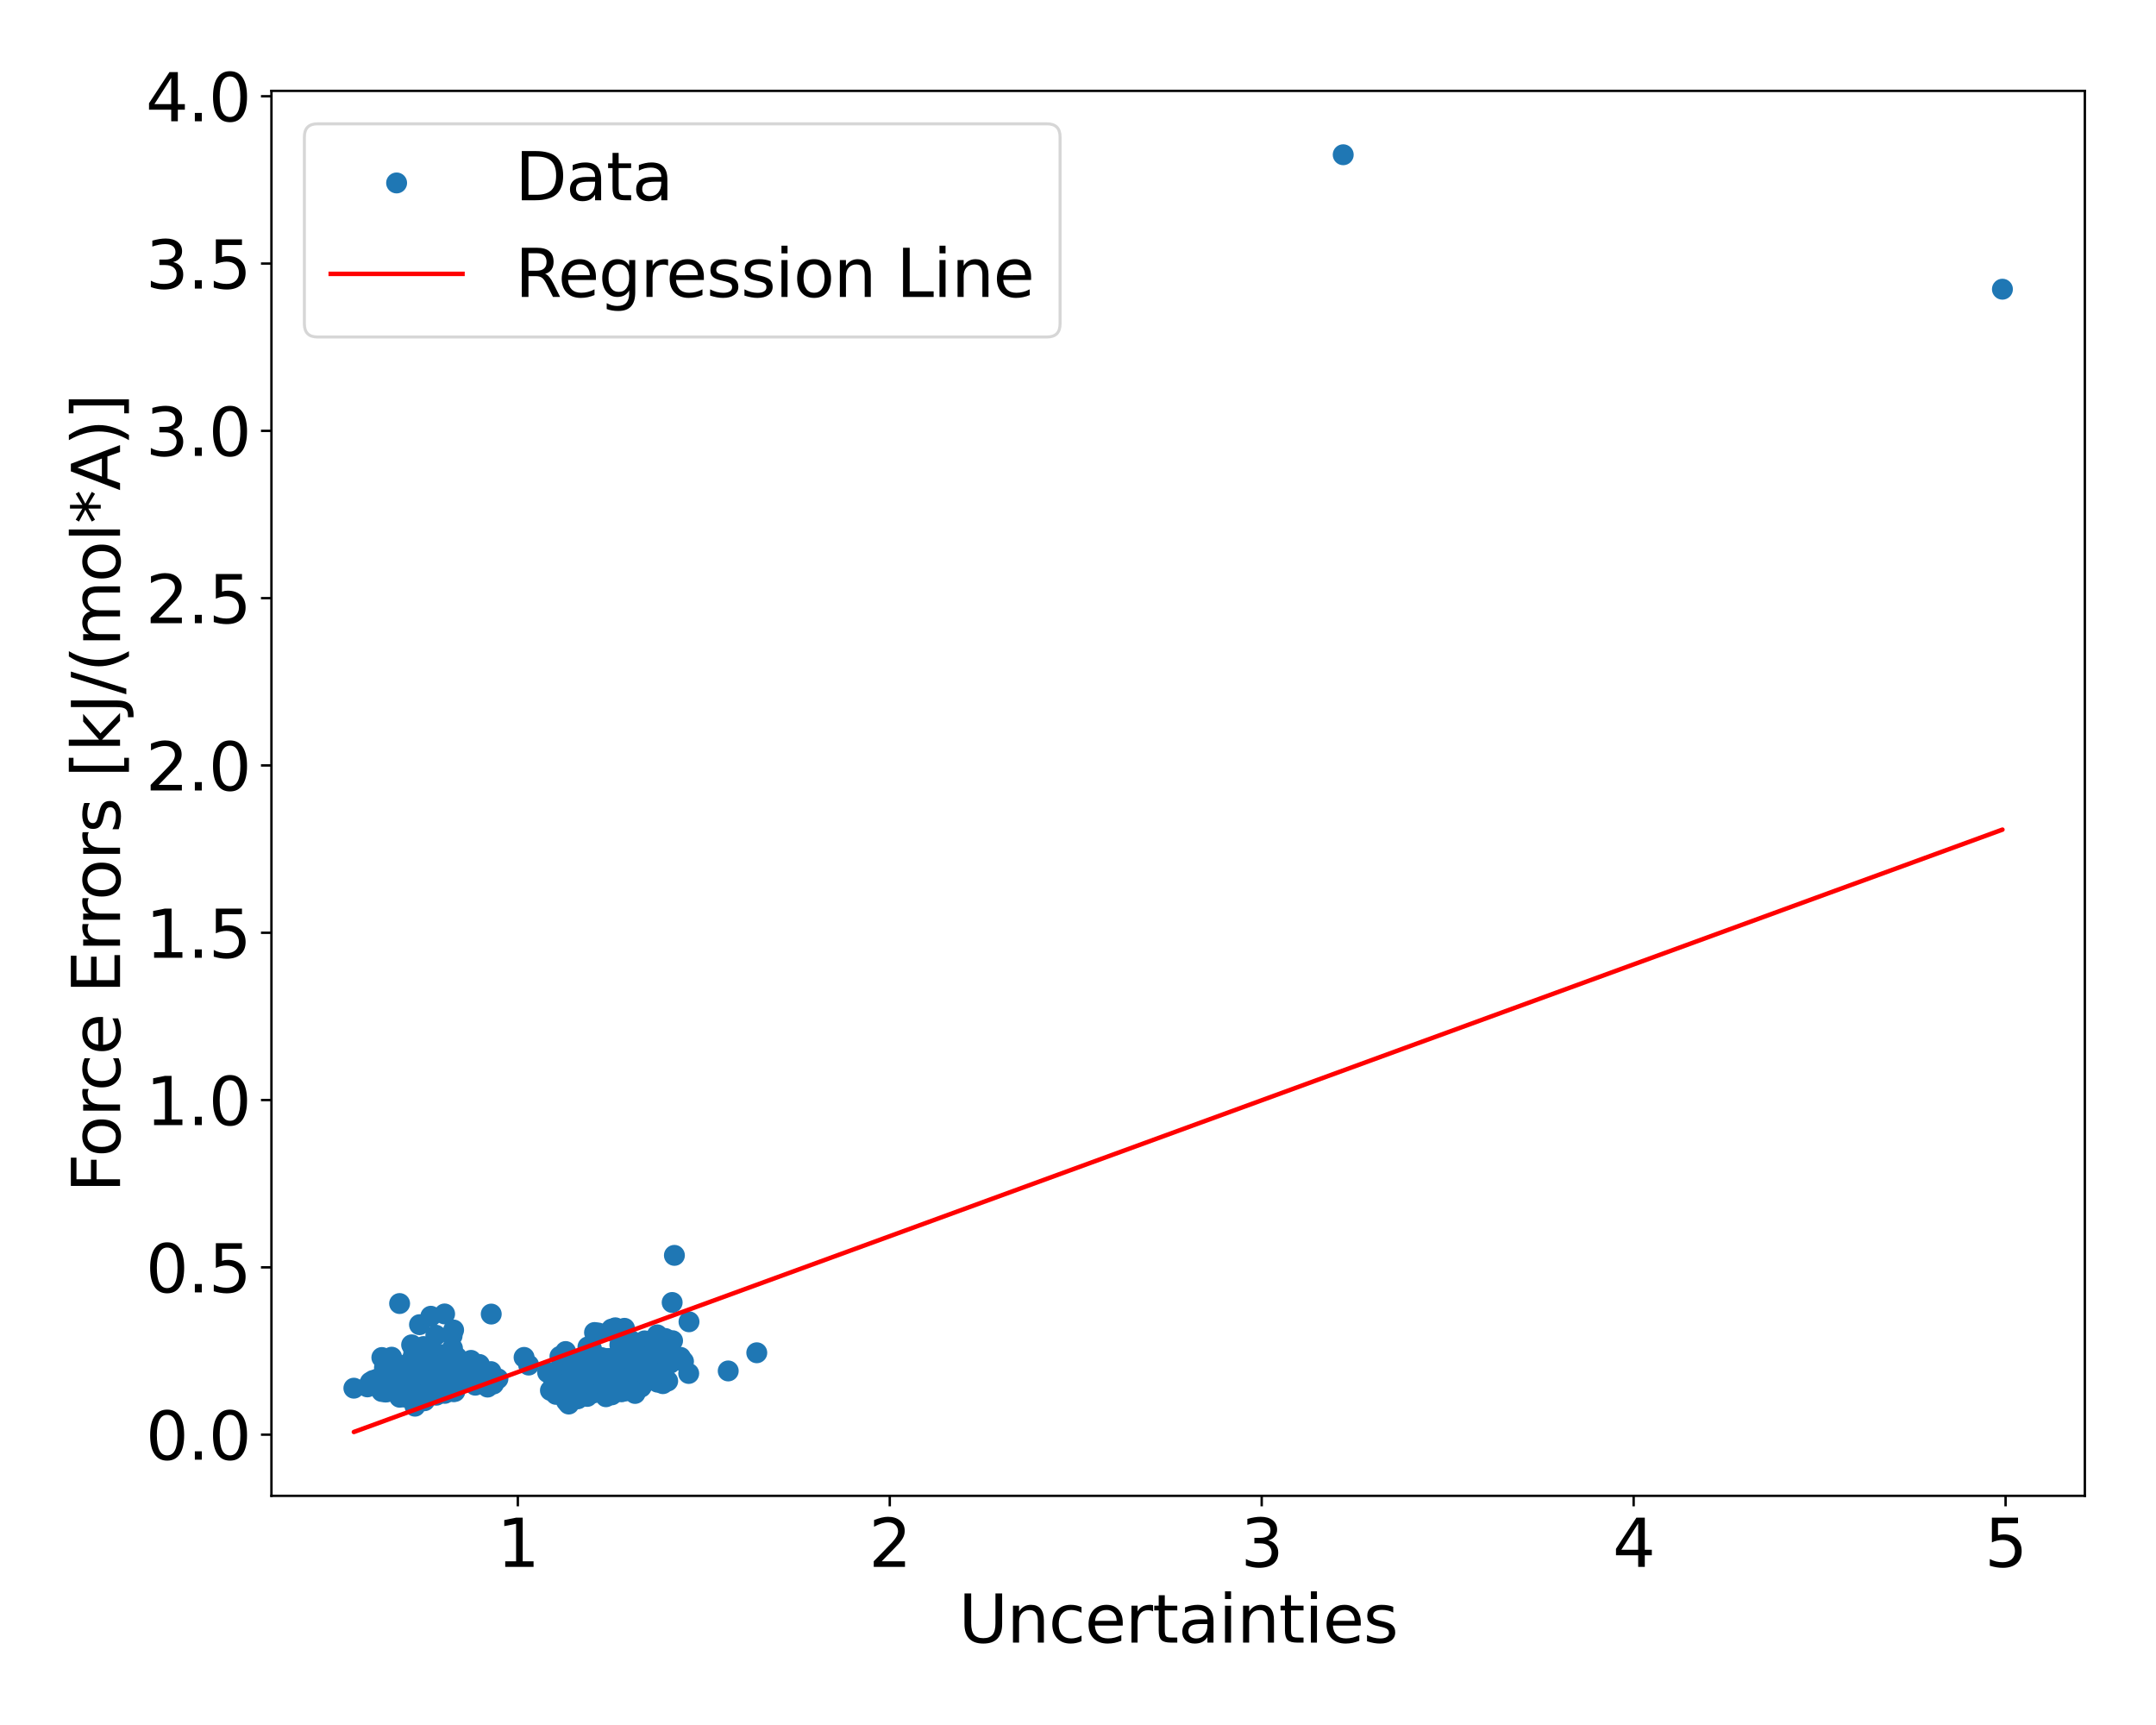 <?xml version="1.0" encoding="utf-8" standalone="no"?>
<!DOCTYPE svg PUBLIC "-//W3C//DTD SVG 1.1//EN"
  "http://www.w3.org/Graphics/SVG/1.1/DTD/svg11.dtd">
<svg xmlns:xlink="http://www.w3.org/1999/xlink" width="720pt" height="576pt" viewBox="0 0 720 576" xmlns="http://www.w3.org/2000/svg" version="1.1">
 <defs>
  <style type="text/css">*{stroke-linejoin: round; stroke-linecap: butt}</style>
 </defs>
 <g id="figure_1">
  <g id="patch_1">
   <path d="M 0 576 
L 720 576 
L 720 0 
L 0 0 
z
" style="fill: #ffffff"/>
  </g>
  <g id="axes_1">
   <g id="patch_2">
    <path d="M 90.65 499.48 
L 696.24 499.48 
L 696.24 30.347 
L 90.65 30.347 
z
" style="fill: #ffffff"/>
   </g>
   <g id="PathCollection_1">
    <defs>
     <path id="md4fcc3d501" d="M 0 3 
C 0.796 3 1.559 2.684 2.121 2.121 
C 2.684 1.559 3 0.796 3 0 
C 3 -0.796 2.684 -1.559 2.121 -2.121 
C 1.559 -2.684 0.796 -3 0 -3 
C -0.796 -3 -1.559 -2.684 -2.121 -2.121 
C -2.684 -1.559 -3 -0.796 -3 0 
C -3 0.796 -2.684 1.559 -2.121 2.121 
C -1.559 2.684 -0.796 3 0 3 
z
" style="stroke: #1f77b4"/>
    </defs>
    <g clip-path="url(#p4de3b778e1)">
     <use xlink:href="#md4fcc3d501" x="189.949" y="468.832" style="fill: #1f77b4; stroke: #1f77b4"/>
     <use xlink:href="#md4fcc3d501" x="198.15" y="464.866" style="fill: #1f77b4; stroke: #1f77b4"/>
     <use xlink:href="#md4fcc3d501" x="198.392" y="462.195" style="fill: #1f77b4; stroke: #1f77b4"/>
     <use xlink:href="#md4fcc3d501" x="211.594" y="458.235" style="fill: #1f77b4; stroke: #1f77b4"/>
     <use xlink:href="#md4fcc3d501" x="216.485" y="459.829" style="fill: #1f77b4; stroke: #1f77b4"/>
     <use xlink:href="#md4fcc3d501" x="197.986" y="463.351" style="fill: #1f77b4; stroke: #1f77b4"/>
     <use xlink:href="#md4fcc3d501" x="214.528" y="462.376" style="fill: #1f77b4; stroke: #1f77b4"/>
     <use xlink:href="#md4fcc3d501" x="204.337" y="463.62" style="fill: #1f77b4; stroke: #1f77b4"/>
     <use xlink:href="#md4fcc3d501" x="199.699" y="460.842" style="fill: #1f77b4; stroke: #1f77b4"/>
     <use xlink:href="#md4fcc3d501" x="201.543" y="460.161" style="fill: #1f77b4; stroke: #1f77b4"/>
     <use xlink:href="#md4fcc3d501" x="204.236" y="443.795" style="fill: #1f77b4; stroke: #1f77b4"/>
     <use xlink:href="#md4fcc3d501" x="197.56" y="460.026" style="fill: #1f77b4; stroke: #1f77b4"/>
     <use xlink:href="#md4fcc3d501" x="211.746" y="455.456" style="fill: #1f77b4; stroke: #1f77b4"/>
     <use xlink:href="#md4fcc3d501" x="198.306" y="461.839" style="fill: #1f77b4; stroke: #1f77b4"/>
     <use xlink:href="#md4fcc3d501" x="201.204" y="459.14" style="fill: #1f77b4; stroke: #1f77b4"/>
     <use xlink:href="#md4fcc3d501" x="202.773" y="458.567" style="fill: #1f77b4; stroke: #1f77b4"/>
     <use xlink:href="#md4fcc3d501" x="200.936" y="457.995" style="fill: #1f77b4; stroke: #1f77b4"/>
     <use xlink:href="#md4fcc3d501" x="200.066" y="459.926" style="fill: #1f77b4; stroke: #1f77b4"/>
     <use xlink:href="#md4fcc3d501" x="207.834" y="452.12" style="fill: #1f77b4; stroke: #1f77b4"/>
     <use xlink:href="#md4fcc3d501" x="200.664" y="453.289" style="fill: #1f77b4; stroke: #1f77b4"/>
     <use xlink:href="#md4fcc3d501" x="196.383" y="460.766" style="fill: #1f77b4; stroke: #1f77b4"/>
     <use xlink:href="#md4fcc3d501" x="198.977" y="459.861" style="fill: #1f77b4; stroke: #1f77b4"/>
     <use xlink:href="#md4fcc3d501" x="208.046" y="457.516" style="fill: #1f77b4; stroke: #1f77b4"/>
     <use xlink:href="#md4fcc3d501" x="202.955" y="456.5" style="fill: #1f77b4; stroke: #1f77b4"/>
     <use xlink:href="#md4fcc3d501" x="196.304" y="458.29" style="fill: #1f77b4; stroke: #1f77b4"/>
     <use xlink:href="#md4fcc3d501" x="224.605" y="447.675" style="fill: #1f77b4; stroke: #1f77b4"/>
     <use xlink:href="#md4fcc3d501" x="190.86" y="458.138" style="fill: #1f77b4; stroke: #1f77b4"/>
     <use xlink:href="#md4fcc3d501" x="209.026" y="464.389" style="fill: #1f77b4; stroke: #1f77b4"/>
     <use xlink:href="#md4fcc3d501" x="220.937" y="458.211" style="fill: #1f77b4; stroke: #1f77b4"/>
     <use xlink:href="#md4fcc3d501" x="214.28" y="461.078" style="fill: #1f77b4; stroke: #1f77b4"/>
     <use xlink:href="#md4fcc3d501" x="229.995" y="458.619" style="fill: #1f77b4; stroke: #1f77b4"/>
     <use xlink:href="#md4fcc3d501" x="197.126" y="458.297" style="fill: #1f77b4; stroke: #1f77b4"/>
     <use xlink:href="#md4fcc3d501" x="196.969" y="460.849" style="fill: #1f77b4; stroke: #1f77b4"/>
     <use xlink:href="#md4fcc3d501" x="201.16" y="454.121" style="fill: #1f77b4; stroke: #1f77b4"/>
     <use xlink:href="#md4fcc3d501" x="202.979" y="462.959" style="fill: #1f77b4; stroke: #1f77b4"/>
     <use xlink:href="#md4fcc3d501" x="204.588" y="461.786" style="fill: #1f77b4; stroke: #1f77b4"/>
     <use xlink:href="#md4fcc3d501" x="192.915" y="467.09" style="fill: #1f77b4; stroke: #1f77b4"/>
     <use xlink:href="#md4fcc3d501" x="197.286" y="456.717" style="fill: #1f77b4; stroke: #1f77b4"/>
     <use xlink:href="#md4fcc3d501" x="207.521" y="458.001" style="fill: #1f77b4; stroke: #1f77b4"/>
     <use xlink:href="#md4fcc3d501" x="209.559" y="462.637" style="fill: #1f77b4; stroke: #1f77b4"/>
     <use xlink:href="#md4fcc3d501" x="185.684" y="465.604" style="fill: #1f77b4; stroke: #1f77b4"/>
     <use xlink:href="#md4fcc3d501" x="230.092" y="441.36" style="fill: #1f77b4; stroke: #1f77b4"/>
     <use xlink:href="#md4fcc3d501" x="201.679" y="453.547" style="fill: #1f77b4; stroke: #1f77b4"/>
     <use xlink:href="#md4fcc3d501" x="196.762" y="460.857" style="fill: #1f77b4; stroke: #1f77b4"/>
     <use xlink:href="#md4fcc3d501" x="186.998" y="452.912" style="fill: #1f77b4; stroke: #1f77b4"/>
     <use xlink:href="#md4fcc3d501" x="204.309" y="465.76" style="fill: #1f77b4; stroke: #1f77b4"/>
     <use xlink:href="#md4fcc3d501" x="200.452" y="463.774" style="fill: #1f77b4; stroke: #1f77b4"/>
     <use xlink:href="#md4fcc3d501" x="193.361" y="463.31" style="fill: #1f77b4; stroke: #1f77b4"/>
     <use xlink:href="#md4fcc3d501" x="212.185" y="459.355" style="fill: #1f77b4; stroke: #1f77b4"/>
     <use xlink:href="#md4fcc3d501" x="199.278" y="459.658" style="fill: #1f77b4; stroke: #1f77b4"/>
     <use xlink:href="#md4fcc3d501" x="204.6" y="455.079" style="fill: #1f77b4; stroke: #1f77b4"/>
     <use xlink:href="#md4fcc3d501" x="227.262" y="453.24" style="fill: #1f77b4; stroke: #1f77b4"/>
     <use xlink:href="#md4fcc3d501" x="226.189" y="453.291" style="fill: #1f77b4; stroke: #1f77b4"/>
     <use xlink:href="#md4fcc3d501" x="205.483" y="443.368" style="fill: #1f77b4; stroke: #1f77b4"/>
     <use xlink:href="#md4fcc3d501" x="203.887" y="464.983" style="fill: #1f77b4; stroke: #1f77b4"/>
     <use xlink:href="#md4fcc3d501" x="187.721" y="456.906" style="fill: #1f77b4; stroke: #1f77b4"/>
     <use xlink:href="#md4fcc3d501" x="204.294" y="456.311" style="fill: #1f77b4; stroke: #1f77b4"/>
     <use xlink:href="#md4fcc3d501" x="210.072" y="455.171" style="fill: #1f77b4; stroke: #1f77b4"/>
     <use xlink:href="#md4fcc3d501" x="187.241" y="456.746" style="fill: #1f77b4; stroke: #1f77b4"/>
     <use xlink:href="#md4fcc3d501" x="205.142" y="458.058" style="fill: #1f77b4; stroke: #1f77b4"/>
     <use xlink:href="#md4fcc3d501" x="182.883" y="458.283" style="fill: #1f77b4; stroke: #1f77b4"/>
     <use xlink:href="#md4fcc3d501" x="193.307" y="457.598" style="fill: #1f77b4; stroke: #1f77b4"/>
     <use xlink:href="#md4fcc3d501" x="203.219" y="453.618" style="fill: #1f77b4; stroke: #1f77b4"/>
     <use xlink:href="#md4fcc3d501" x="215.257" y="447.729" style="fill: #1f77b4; stroke: #1f77b4"/>
     <use xlink:href="#md4fcc3d501" x="204.082" y="454.543" style="fill: #1f77b4; stroke: #1f77b4"/>
     <use xlink:href="#md4fcc3d501" x="207.55" y="458.59" style="fill: #1f77b4; stroke: #1f77b4"/>
     <use xlink:href="#md4fcc3d501" x="204.729" y="455.837" style="fill: #1f77b4; stroke: #1f77b4"/>
     <use xlink:href="#md4fcc3d501" x="216.763" y="453.786" style="fill: #1f77b4; stroke: #1f77b4"/>
     <use xlink:href="#md4fcc3d501" x="206.819" y="460.316" style="fill: #1f77b4; stroke: #1f77b4"/>
     <use xlink:href="#md4fcc3d501" x="219.87" y="449.724" style="fill: #1f77b4; stroke: #1f77b4"/>
     <use xlink:href="#md4fcc3d501" x="208.713" y="464.38" style="fill: #1f77b4; stroke: #1f77b4"/>
     <use xlink:href="#md4fcc3d501" x="193.135" y="466.886" style="fill: #1f77b4; stroke: #1f77b4"/>
     <use xlink:href="#md4fcc3d501" x="213.853" y="462.915" style="fill: #1f77b4; stroke: #1f77b4"/>
     <use xlink:href="#md4fcc3d501" x="199.401" y="463.771" style="fill: #1f77b4; stroke: #1f77b4"/>
     <use xlink:href="#md4fcc3d501" x="196.123" y="466.281" style="fill: #1f77b4; stroke: #1f77b4"/>
     <use xlink:href="#md4fcc3d501" x="201.003" y="463.373" style="fill: #1f77b4; stroke: #1f77b4"/>
     <use xlink:href="#md4fcc3d501" x="195.259" y="460.271" style="fill: #1f77b4; stroke: #1f77b4"/>
     <use xlink:href="#md4fcc3d501" x="202.116" y="459.984" style="fill: #1f77b4; stroke: #1f77b4"/>
     <use xlink:href="#md4fcc3d501" x="186.733" y="457.566" style="fill: #1f77b4; stroke: #1f77b4"/>
     <use xlink:href="#md4fcc3d501" x="448.571" y="51.671" style="fill: #1f77b4; stroke: #1f77b4"/>
     <use xlink:href="#md4fcc3d501" x="196.085" y="461.155" style="fill: #1f77b4; stroke: #1f77b4"/>
     <use xlink:href="#md4fcc3d501" x="212.403" y="460.963" style="fill: #1f77b4; stroke: #1f77b4"/>
     <use xlink:href="#md4fcc3d501" x="200.789" y="461.023" style="fill: #1f77b4; stroke: #1f77b4"/>
     <use xlink:href="#md4fcc3d501" x="219.603" y="461.53" style="fill: #1f77b4; stroke: #1f77b4"/>
     <use xlink:href="#md4fcc3d501" x="217.411" y="456.84" style="fill: #1f77b4; stroke: #1f77b4"/>
     <use xlink:href="#md4fcc3d501" x="668.713" y="96.568" style="fill: #1f77b4; stroke: #1f77b4"/>
     <use xlink:href="#md4fcc3d501" x="194.005" y="459.054" style="fill: #1f77b4; stroke: #1f77b4"/>
     <use xlink:href="#md4fcc3d501" x="210.193" y="463.842" style="fill: #1f77b4; stroke: #1f77b4"/>
     <use xlink:href="#md4fcc3d501" x="208.548" y="443.54" style="fill: #1f77b4; stroke: #1f77b4"/>
     <use xlink:href="#md4fcc3d501" x="187.907" y="462.914" style="fill: #1f77b4; stroke: #1f77b4"/>
     <use xlink:href="#md4fcc3d501" x="211.134" y="463.515" style="fill: #1f77b4; stroke: #1f77b4"/>
     <use xlink:href="#md4fcc3d501" x="189.175" y="467.895" style="fill: #1f77b4; stroke: #1f77b4"/>
     <use xlink:href="#md4fcc3d501" x="198.322" y="465.082" style="fill: #1f77b4; stroke: #1f77b4"/>
     <use xlink:href="#md4fcc3d501" x="191.737" y="460.159" style="fill: #1f77b4; stroke: #1f77b4"/>
     <use xlink:href="#md4fcc3d501" x="189.512" y="461.975" style="fill: #1f77b4; stroke: #1f77b4"/>
     <use xlink:href="#md4fcc3d501" x="208.717" y="462.421" style="fill: #1f77b4; stroke: #1f77b4"/>
     <use xlink:href="#md4fcc3d501" x="193.956" y="458.453" style="fill: #1f77b4; stroke: #1f77b4"/>
     <use xlink:href="#md4fcc3d501" x="191.991" y="457.145" style="fill: #1f77b4; stroke: #1f77b4"/>
     <use xlink:href="#md4fcc3d501" x="203.719" y="460.838" style="fill: #1f77b4; stroke: #1f77b4"/>
     <use xlink:href="#md4fcc3d501" x="202.86" y="463.296" style="fill: #1f77b4; stroke: #1f77b4"/>
     <use xlink:href="#md4fcc3d501" x="222.977" y="461.153" style="fill: #1f77b4; stroke: #1f77b4"/>
     <use xlink:href="#md4fcc3d501" x="204.052" y="457.618" style="fill: #1f77b4; stroke: #1f77b4"/>
     <use xlink:href="#md4fcc3d501" x="212.077" y="465.291" style="fill: #1f77b4; stroke: #1f77b4"/>
     <use xlink:href="#md4fcc3d501" x="210.875" y="447.745" style="fill: #1f77b4; stroke: #1f77b4"/>
     <use xlink:href="#md4fcc3d501" x="217.369" y="458.369" style="fill: #1f77b4; stroke: #1f77b4"/>
     <use xlink:href="#md4fcc3d501" x="198.876" y="457.203" style="fill: #1f77b4; stroke: #1f77b4"/>
     <use xlink:href="#md4fcc3d501" x="211.021" y="459.687" style="fill: #1f77b4; stroke: #1f77b4"/>
     <use xlink:href="#md4fcc3d501" x="194.671" y="463.343" style="fill: #1f77b4; stroke: #1f77b4"/>
     <use xlink:href="#md4fcc3d501" x="206.418" y="455.933" style="fill: #1f77b4; stroke: #1f77b4"/>
     <use xlink:href="#md4fcc3d501" x="243.191" y="457.777" style="fill: #1f77b4; stroke: #1f77b4"/>
     <use xlink:href="#md4fcc3d501" x="196.896" y="457.814" style="fill: #1f77b4; stroke: #1f77b4"/>
     <use xlink:href="#md4fcc3d501" x="224.471" y="434.915" style="fill: #1f77b4; stroke: #1f77b4"/>
     <use xlink:href="#md4fcc3d501" x="197.075" y="457.623" style="fill: #1f77b4; stroke: #1f77b4"/>
     <use xlink:href="#md4fcc3d501" x="221.003" y="455.867" style="fill: #1f77b4; stroke: #1f77b4"/>
     <use xlink:href="#md4fcc3d501" x="185.054" y="460.901" style="fill: #1f77b4; stroke: #1f77b4"/>
     <use xlink:href="#md4fcc3d501" x="212.607" y="453.162" style="fill: #1f77b4; stroke: #1f77b4"/>
     <use xlink:href="#md4fcc3d501" x="219.302" y="450.886" style="fill: #1f77b4; stroke: #1f77b4"/>
     <use xlink:href="#md4fcc3d501" x="221.379" y="462.023" style="fill: #1f77b4; stroke: #1f77b4"/>
     <use xlink:href="#md4fcc3d501" x="189.563" y="465.532" style="fill: #1f77b4; stroke: #1f77b4"/>
     <use xlink:href="#md4fcc3d501" x="201.419" y="461.493" style="fill: #1f77b4; stroke: #1f77b4"/>
     <use xlink:href="#md4fcc3d501" x="200.459" y="459.512" style="fill: #1f77b4; stroke: #1f77b4"/>
     <use xlink:href="#md4fcc3d501" x="209.658" y="455.748" style="fill: #1f77b4; stroke: #1f77b4"/>
     <use xlink:href="#md4fcc3d501" x="191.887" y="461.856" style="fill: #1f77b4; stroke: #1f77b4"/>
     <use xlink:href="#md4fcc3d501" x="215.351" y="449.939" style="fill: #1f77b4; stroke: #1f77b4"/>
     <use xlink:href="#md4fcc3d501" x="193.479" y="458.07" style="fill: #1f77b4; stroke: #1f77b4"/>
     <use xlink:href="#md4fcc3d501" x="199.982" y="462.807" style="fill: #1f77b4; stroke: #1f77b4"/>
     <use xlink:href="#md4fcc3d501" x="199.905" y="457.921" style="fill: #1f77b4; stroke: #1f77b4"/>
     <use xlink:href="#md4fcc3d501" x="208.539" y="462.628" style="fill: #1f77b4; stroke: #1f77b4"/>
     <use xlink:href="#md4fcc3d501" x="196.904" y="454.922" style="fill: #1f77b4; stroke: #1f77b4"/>
     <use xlink:href="#md4fcc3d501" x="206.997" y="449.081" style="fill: #1f77b4; stroke: #1f77b4"/>
     <use xlink:href="#md4fcc3d501" x="205.006" y="453.405" style="fill: #1f77b4; stroke: #1f77b4"/>
     <use xlink:href="#md4fcc3d501" x="213.196" y="456.717" style="fill: #1f77b4; stroke: #1f77b4"/>
     <use xlink:href="#md4fcc3d501" x="193.145" y="460.833" style="fill: #1f77b4; stroke: #1f77b4"/>
     <use xlink:href="#md4fcc3d501" x="199.338" y="463.391" style="fill: #1f77b4; stroke: #1f77b4"/>
     <use xlink:href="#md4fcc3d501" x="183.816" y="464.287" style="fill: #1f77b4; stroke: #1f77b4"/>
     <use xlink:href="#md4fcc3d501" x="191.548" y="462.597" style="fill: #1f77b4; stroke: #1f77b4"/>
     <use xlink:href="#md4fcc3d501" x="204.249" y="444.488" style="fill: #1f77b4; stroke: #1f77b4"/>
     <use xlink:href="#md4fcc3d501" x="228.252" y="454.605" style="fill: #1f77b4; stroke: #1f77b4"/>
     <use xlink:href="#md4fcc3d501" x="193.348" y="458.065" style="fill: #1f77b4; stroke: #1f77b4"/>
     <use xlink:href="#md4fcc3d501" x="219.513" y="445.73" style="fill: #1f77b4; stroke: #1f77b4"/>
     <use xlink:href="#md4fcc3d501" x="194.323" y="462.663" style="fill: #1f77b4; stroke: #1f77b4"/>
     <use xlink:href="#md4fcc3d501" x="204.087" y="457.823" style="fill: #1f77b4; stroke: #1f77b4"/>
     <use xlink:href="#md4fcc3d501" x="225.219" y="419.184" style="fill: #1f77b4; stroke: #1f77b4"/>
     <use xlink:href="#md4fcc3d501" x="206.19" y="458.833" style="fill: #1f77b4; stroke: #1f77b4"/>
     <use xlink:href="#md4fcc3d501" x="201.275" y="460.991" style="fill: #1f77b4; stroke: #1f77b4"/>
     <use xlink:href="#md4fcc3d501" x="209.868" y="460.269" style="fill: #1f77b4; stroke: #1f77b4"/>
     <use xlink:href="#md4fcc3d501" x="207.544" y="464.745" style="fill: #1f77b4; stroke: #1f77b4"/>
     <use xlink:href="#md4fcc3d501" x="202.361" y="466.393" style="fill: #1f77b4; stroke: #1f77b4"/>
     <use xlink:href="#md4fcc3d501" x="189.432" y="458.723" style="fill: #1f77b4; stroke: #1f77b4"/>
     <use xlink:href="#md4fcc3d501" x="211.85" y="458.283" style="fill: #1f77b4; stroke: #1f77b4"/>
     <use xlink:href="#md4fcc3d501" x="213.847" y="457.012" style="fill: #1f77b4; stroke: #1f77b4"/>
     <use xlink:href="#md4fcc3d501" x="200.306" y="461.843" style="fill: #1f77b4; stroke: #1f77b4"/>
     <use xlink:href="#md4fcc3d501" x="214.76" y="456.338" style="fill: #1f77b4; stroke: #1f77b4"/>
     <use xlink:href="#md4fcc3d501" x="202.587" y="457.742" style="fill: #1f77b4; stroke: #1f77b4"/>
     <use xlink:href="#md4fcc3d501" x="195.267" y="457.271" style="fill: #1f77b4; stroke: #1f77b4"/>
     <use xlink:href="#md4fcc3d501" x="206.584" y="460.698" style="fill: #1f77b4; stroke: #1f77b4"/>
     <use xlink:href="#md4fcc3d501" x="202.593" y="459.105" style="fill: #1f77b4; stroke: #1f77b4"/>
     <use xlink:href="#md4fcc3d501" x="194.576" y="459.573" style="fill: #1f77b4; stroke: #1f77b4"/>
     <use xlink:href="#md4fcc3d501" x="204.92" y="460.616" style="fill: #1f77b4; stroke: #1f77b4"/>
     <use xlink:href="#md4fcc3d501" x="198.236" y="461.443" style="fill: #1f77b4; stroke: #1f77b4"/>
     <use xlink:href="#md4fcc3d501" x="195.882" y="464.418" style="fill: #1f77b4; stroke: #1f77b4"/>
     <use xlink:href="#md4fcc3d501" x="202.615" y="462.808" style="fill: #1f77b4; stroke: #1f77b4"/>
     <use xlink:href="#md4fcc3d501" x="204.296" y="457.964" style="fill: #1f77b4; stroke: #1f77b4"/>
     <use xlink:href="#md4fcc3d501" x="185.454" y="461.144" style="fill: #1f77b4; stroke: #1f77b4"/>
     <use xlink:href="#md4fcc3d501" x="205.253" y="456.264" style="fill: #1f77b4; stroke: #1f77b4"/>
     <use xlink:href="#md4fcc3d501" x="199.781" y="445.109" style="fill: #1f77b4; stroke: #1f77b4"/>
     <use xlink:href="#md4fcc3d501" x="223.813" y="455.207" style="fill: #1f77b4; stroke: #1f77b4"/>
     <use xlink:href="#md4fcc3d501" x="201.665" y="457.595" style="fill: #1f77b4; stroke: #1f77b4"/>
     <use xlink:href="#md4fcc3d501" x="207.495" y="463.122" style="fill: #1f77b4; stroke: #1f77b4"/>
     <use xlink:href="#md4fcc3d501" x="198.196" y="457.123" style="fill: #1f77b4; stroke: #1f77b4"/>
     <use xlink:href="#md4fcc3d501" x="189.724" y="460.157" style="fill: #1f77b4; stroke: #1f77b4"/>
     <use xlink:href="#md4fcc3d501" x="210.139" y="453.652" style="fill: #1f77b4; stroke: #1f77b4"/>
     <use xlink:href="#md4fcc3d501" x="202.723" y="462.947" style="fill: #1f77b4; stroke: #1f77b4"/>
     <use xlink:href="#md4fcc3d501" x="194.532" y="458.5" style="fill: #1f77b4; stroke: #1f77b4"/>
     <use xlink:href="#md4fcc3d501" x="188.892" y="451.292" style="fill: #1f77b4; stroke: #1f77b4"/>
     <use xlink:href="#md4fcc3d501" x="216.805" y="451.851" style="fill: #1f77b4; stroke: #1f77b4"/>
     <use xlink:href="#md4fcc3d501" x="200.625" y="453.643" style="fill: #1f77b4; stroke: #1f77b4"/>
     <use xlink:href="#md4fcc3d501" x="207.096" y="461.814" style="fill: #1f77b4; stroke: #1f77b4"/>
     <use xlink:href="#md4fcc3d501" x="214.218" y="457.114" style="fill: #1f77b4; stroke: #1f77b4"/>
     <use xlink:href="#md4fcc3d501" x="209.011" y="452.646" style="fill: #1f77b4; stroke: #1f77b4"/>
     <use xlink:href="#md4fcc3d501" x="194.596" y="455.029" style="fill: #1f77b4; stroke: #1f77b4"/>
     <use xlink:href="#md4fcc3d501" x="197.523" y="450.395" style="fill: #1f77b4; stroke: #1f77b4"/>
     <use xlink:href="#md4fcc3d501" x="202.35" y="455.031" style="fill: #1f77b4; stroke: #1f77b4"/>
     <use xlink:href="#md4fcc3d501" x="201.805" y="459.158" style="fill: #1f77b4; stroke: #1f77b4"/>
     <use xlink:href="#md4fcc3d501" x="201.725" y="458.04" style="fill: #1f77b4; stroke: #1f77b4"/>
     <use xlink:href="#md4fcc3d501" x="201.37" y="454.949" style="fill: #1f77b4; stroke: #1f77b4"/>
     <use xlink:href="#md4fcc3d501" x="199.687" y="457.628" style="fill: #1f77b4; stroke: #1f77b4"/>
     <use xlink:href="#md4fcc3d501" x="212.699" y="464.068" style="fill: #1f77b4; stroke: #1f77b4"/>
     <use xlink:href="#md4fcc3d501" x="190.875" y="459.632" style="fill: #1f77b4; stroke: #1f77b4"/>
     <use xlink:href="#md4fcc3d501" x="207.398" y="457.89" style="fill: #1f77b4; stroke: #1f77b4"/>
     <use xlink:href="#md4fcc3d501" x="195.593" y="465.777" style="fill: #1f77b4; stroke: #1f77b4"/>
     <use xlink:href="#md4fcc3d501" x="187.155" y="460.136" style="fill: #1f77b4; stroke: #1f77b4"/>
     <use xlink:href="#md4fcc3d501" x="193.572" y="460.834" style="fill: #1f77b4; stroke: #1f77b4"/>
     <use xlink:href="#md4fcc3d501" x="212.118" y="455.64" style="fill: #1f77b4; stroke: #1f77b4"/>
     <use xlink:href="#md4fcc3d501" x="204.201" y="460.19" style="fill: #1f77b4; stroke: #1f77b4"/>
     <use xlink:href="#md4fcc3d501" x="208.046" y="457.516" style="fill: #1f77b4; stroke: #1f77b4"/>
     <use xlink:href="#md4fcc3d501" x="196.399" y="463.076" style="fill: #1f77b4; stroke: #1f77b4"/>
     <use xlink:href="#md4fcc3d501" x="220.427" y="450.551" style="fill: #1f77b4; stroke: #1f77b4"/>
     <use xlink:href="#md4fcc3d501" x="197.385" y="462.023" style="fill: #1f77b4; stroke: #1f77b4"/>
     <use xlink:href="#md4fcc3d501" x="189.733" y="463.116" style="fill: #1f77b4; stroke: #1f77b4"/>
     <use xlink:href="#md4fcc3d501" x="196.673" y="459.754" style="fill: #1f77b4; stroke: #1f77b4"/>
     <use xlink:href="#md4fcc3d501" x="200.844" y="457.788" style="fill: #1f77b4; stroke: #1f77b4"/>
     <use xlink:href="#md4fcc3d501" x="184.911" y="461.026" style="fill: #1f77b4; stroke: #1f77b4"/>
     <use xlink:href="#md4fcc3d501" x="200.806" y="457.514" style="fill: #1f77b4; stroke: #1f77b4"/>
     <use xlink:href="#md4fcc3d501" x="197.374" y="462.816" style="fill: #1f77b4; stroke: #1f77b4"/>
     <use xlink:href="#md4fcc3d501" x="202.917" y="462.057" style="fill: #1f77b4; stroke: #1f77b4"/>
     <use xlink:href="#md4fcc3d501" x="212.357" y="458.915" style="fill: #1f77b4; stroke: #1f77b4"/>
     <use xlink:href="#md4fcc3d501" x="188.797" y="462.116" style="fill: #1f77b4; stroke: #1f77b4"/>
     <use xlink:href="#md4fcc3d501" x="205.756" y="457.654" style="fill: #1f77b4; stroke: #1f77b4"/>
     <use xlink:href="#md4fcc3d501" x="206.152" y="464.173" style="fill: #1f77b4; stroke: #1f77b4"/>
     <use xlink:href="#md4fcc3d501" x="217.44" y="460.714" style="fill: #1f77b4; stroke: #1f77b4"/>
     <use xlink:href="#md4fcc3d501" x="196.014" y="461.874" style="fill: #1f77b4; stroke: #1f77b4"/>
     <use xlink:href="#md4fcc3d501" x="197.241" y="458.193" style="fill: #1f77b4; stroke: #1f77b4"/>
     <use xlink:href="#md4fcc3d501" x="191.51" y="453.805" style="fill: #1f77b4; stroke: #1f77b4"/>
     <use xlink:href="#md4fcc3d501" x="222.205" y="446.948" style="fill: #1f77b4; stroke: #1f77b4"/>
     <use xlink:href="#md4fcc3d501" x="201.704" y="457.027" style="fill: #1f77b4; stroke: #1f77b4"/>
     <use xlink:href="#md4fcc3d501" x="219.989" y="449.835" style="fill: #1f77b4; stroke: #1f77b4"/>
     <use xlink:href="#md4fcc3d501" x="199.249" y="459.444" style="fill: #1f77b4; stroke: #1f77b4"/>
     <use xlink:href="#md4fcc3d501" x="206.348" y="462.168" style="fill: #1f77b4; stroke: #1f77b4"/>
     <use xlink:href="#md4fcc3d501" x="189.904" y="459.854" style="fill: #1f77b4; stroke: #1f77b4"/>
     <use xlink:href="#md4fcc3d501" x="205.26" y="459.9" style="fill: #1f77b4; stroke: #1f77b4"/>
     <use xlink:href="#md4fcc3d501" x="194.333" y="457.131" style="fill: #1f77b4; stroke: #1f77b4"/>
     <use xlink:href="#md4fcc3d501" x="197.986" y="455.328" style="fill: #1f77b4; stroke: #1f77b4"/>
     <use xlink:href="#md4fcc3d501" x="195.593" y="457.148" style="fill: #1f77b4; stroke: #1f77b4"/>
     <use xlink:href="#md4fcc3d501" x="212.698" y="454.281" style="fill: #1f77b4; stroke: #1f77b4"/>
     <use xlink:href="#md4fcc3d501" x="217.424" y="452.582" style="fill: #1f77b4; stroke: #1f77b4"/>
     <use xlink:href="#md4fcc3d501" x="198.121" y="459.431" style="fill: #1f77b4; stroke: #1f77b4"/>
     <use xlink:href="#md4fcc3d501" x="203.42" y="458.409" style="fill: #1f77b4; stroke: #1f77b4"/>
     <use xlink:href="#md4fcc3d501" x="206.465" y="460.756" style="fill: #1f77b4; stroke: #1f77b4"/>
     <use xlink:href="#md4fcc3d501" x="213.77" y="462.434" style="fill: #1f77b4; stroke: #1f77b4"/>
     <use xlink:href="#md4fcc3d501" x="208.385" y="458.197" style="fill: #1f77b4; stroke: #1f77b4"/>
     <use xlink:href="#md4fcc3d501" x="207.427" y="460.937" style="fill: #1f77b4; stroke: #1f77b4"/>
     <use xlink:href="#md4fcc3d501" x="206.967" y="459.851" style="fill: #1f77b4; stroke: #1f77b4"/>
     <use xlink:href="#md4fcc3d501" x="208.034" y="462.634" style="fill: #1f77b4; stroke: #1f77b4"/>
     <use xlink:href="#md4fcc3d501" x="213.631" y="462.701" style="fill: #1f77b4; stroke: #1f77b4"/>
     <use xlink:href="#md4fcc3d501" x="206.252" y="462.045" style="fill: #1f77b4; stroke: #1f77b4"/>
     <use xlink:href="#md4fcc3d501" x="198.951" y="462.251" style="fill: #1f77b4; stroke: #1f77b4"/>
     <use xlink:href="#md4fcc3d501" x="198.542" y="444.944" style="fill: #1f77b4; stroke: #1f77b4"/>
     <use xlink:href="#md4fcc3d501" x="214.109" y="463.182" style="fill: #1f77b4; stroke: #1f77b4"/>
     <use xlink:href="#md4fcc3d501" x="188.121" y="461.647" style="fill: #1f77b4; stroke: #1f77b4"/>
     <use xlink:href="#md4fcc3d501" x="209.943" y="460.87" style="fill: #1f77b4; stroke: #1f77b4"/>
     <use xlink:href="#md4fcc3d501" x="197.346" y="459.655" style="fill: #1f77b4; stroke: #1f77b4"/>
     <use xlink:href="#md4fcc3d501" x="213.339" y="462.361" style="fill: #1f77b4; stroke: #1f77b4"/>
     <use xlink:href="#md4fcc3d501" x="190.948" y="458.209" style="fill: #1f77b4; stroke: #1f77b4"/>
     <use xlink:href="#md4fcc3d501" x="196.828" y="454.887" style="fill: #1f77b4; stroke: #1f77b4"/>
     <use xlink:href="#md4fcc3d501" x="196.351" y="449.733" style="fill: #1f77b4; stroke: #1f77b4"/>
     <use xlink:href="#md4fcc3d501" x="252.728" y="451.709" style="fill: #1f77b4; stroke: #1f77b4"/>
     <use xlink:href="#md4fcc3d501" x="197.781" y="462.31" style="fill: #1f77b4; stroke: #1f77b4"/>
     <use xlink:href="#md4fcc3d501" x="207.915" y="460.757" style="fill: #1f77b4; stroke: #1f77b4"/>
     <use xlink:href="#md4fcc3d501" x="200.664" y="460.674" style="fill: #1f77b4; stroke: #1f77b4"/>
     <use xlink:href="#md4fcc3d501" x="212.309" y="458.937" style="fill: #1f77b4; stroke: #1f77b4"/>
     <use xlink:href="#md4fcc3d501" x="205.315" y="459.578" style="fill: #1f77b4; stroke: #1f77b4"/>
     <use xlink:href="#md4fcc3d501" x="205.819" y="454.366" style="fill: #1f77b4; stroke: #1f77b4"/>
     <use xlink:href="#md4fcc3d501" x="201.487" y="460.779" style="fill: #1f77b4; stroke: #1f77b4"/>
     <use xlink:href="#md4fcc3d501" x="205.26" y="462.943" style="fill: #1f77b4; stroke: #1f77b4"/>
     <use xlink:href="#md4fcc3d501" x="218.839" y="457.452" style="fill: #1f77b4; stroke: #1f77b4"/>
     <use xlink:href="#md4fcc3d501" x="151.711" y="462.63" style="fill: #1f77b4; stroke: #1f77b4"/>
     <use xlink:href="#md4fcc3d501" x="144.522" y="461.069" style="fill: #1f77b4; stroke: #1f77b4"/>
     <use xlink:href="#md4fcc3d501" x="163.956" y="457.996" style="fill: #1f77b4; stroke: #1f77b4"/>
     <use xlink:href="#md4fcc3d501" x="137.466" y="449.06" style="fill: #1f77b4; stroke: #1f77b4"/>
     <use xlink:href="#md4fcc3d501" x="135.896" y="461.868" style="fill: #1f77b4; stroke: #1f77b4"/>
     <use xlink:href="#md4fcc3d501" x="135.077" y="457.851" style="fill: #1f77b4; stroke: #1f77b4"/>
     <use xlink:href="#md4fcc3d501" x="140.993" y="454.562" style="fill: #1f77b4; stroke: #1f77b4"/>
     <use xlink:href="#md4fcc3d501" x="146.914" y="452.293" style="fill: #1f77b4; stroke: #1f77b4"/>
     <use xlink:href="#md4fcc3d501" x="135.651" y="464.965" style="fill: #1f77b4; stroke: #1f77b4"/>
     <use xlink:href="#md4fcc3d501" x="152.924" y="459.606" style="fill: #1f77b4; stroke: #1f77b4"/>
     <use xlink:href="#md4fcc3d501" x="145.665" y="460.387" style="fill: #1f77b4; stroke: #1f77b4"/>
     <use xlink:href="#md4fcc3d501" x="125.335" y="462.55" style="fill: #1f77b4; stroke: #1f77b4"/>
     <use xlink:href="#md4fcc3d501" x="136.408" y="455.254" style="fill: #1f77b4; stroke: #1f77b4"/>
     <use xlink:href="#md4fcc3d501" x="129.683" y="464.629" style="fill: #1f77b4; stroke: #1f77b4"/>
     <use xlink:href="#md4fcc3d501" x="134.493" y="458.819" style="fill: #1f77b4; stroke: #1f77b4"/>
     <use xlink:href="#md4fcc3d501" x="136.749" y="457.243" style="fill: #1f77b4; stroke: #1f77b4"/>
     <use xlink:href="#md4fcc3d501" x="130.155" y="461.132" style="fill: #1f77b4; stroke: #1f77b4"/>
     <use xlink:href="#md4fcc3d501" x="142.668" y="454.592" style="fill: #1f77b4; stroke: #1f77b4"/>
     <use xlink:href="#md4fcc3d501" x="142.822" y="462.054" style="fill: #1f77b4; stroke: #1f77b4"/>
     <use xlink:href="#md4fcc3d501" x="141.164" y="459.303" style="fill: #1f77b4; stroke: #1f77b4"/>
     <use xlink:href="#md4fcc3d501" x="131.057" y="456.414" style="fill: #1f77b4; stroke: #1f77b4"/>
     <use xlink:href="#md4fcc3d501" x="140.094" y="442.326" style="fill: #1f77b4; stroke: #1f77b4"/>
     <use xlink:href="#md4fcc3d501" x="145.73" y="465.878" style="fill: #1f77b4; stroke: #1f77b4"/>
     <use xlink:href="#md4fcc3d501" x="134.635" y="456.037" style="fill: #1f77b4; stroke: #1f77b4"/>
     <use xlink:href="#md4fcc3d501" x="130.85" y="463.657" style="fill: #1f77b4; stroke: #1f77b4"/>
     <use xlink:href="#md4fcc3d501" x="126.561" y="460.943" style="fill: #1f77b4; stroke: #1f77b4"/>
     <use xlink:href="#md4fcc3d501" x="133.95" y="462.874" style="fill: #1f77b4; stroke: #1f77b4"/>
     <use xlink:href="#md4fcc3d501" x="138.905" y="450.935" style="fill: #1f77b4; stroke: #1f77b4"/>
     <use xlink:href="#md4fcc3d501" x="134.192" y="459.525" style="fill: #1f77b4; stroke: #1f77b4"/>
     <use xlink:href="#md4fcc3d501" x="148.535" y="463.119" style="fill: #1f77b4; stroke: #1f77b4"/>
     <use xlink:href="#md4fcc3d501" x="150.377" y="459.976" style="fill: #1f77b4; stroke: #1f77b4"/>
     <use xlink:href="#md4fcc3d501" x="147.92" y="459.955" style="fill: #1f77b4; stroke: #1f77b4"/>
     <use xlink:href="#md4fcc3d501" x="145.065" y="451.602" style="fill: #1f77b4; stroke: #1f77b4"/>
     <use xlink:href="#md4fcc3d501" x="144.58" y="457.326" style="fill: #1f77b4; stroke: #1f77b4"/>
     <use xlink:href="#md4fcc3d501" x="128.698" y="453.76" style="fill: #1f77b4; stroke: #1f77b4"/>
     <use xlink:href="#md4fcc3d501" x="134.657" y="461.122" style="fill: #1f77b4; stroke: #1f77b4"/>
     <use xlink:href="#md4fcc3d501" x="156.083" y="459.586" style="fill: #1f77b4; stroke: #1f77b4"/>
     <use xlink:href="#md4fcc3d501" x="143.947" y="457.12" style="fill: #1f77b4; stroke: #1f77b4"/>
     <use xlink:href="#md4fcc3d501" x="142.837" y="462.825" style="fill: #1f77b4; stroke: #1f77b4"/>
     <use xlink:href="#md4fcc3d501" x="124.613" y="460.947" style="fill: #1f77b4; stroke: #1f77b4"/>
     <use xlink:href="#md4fcc3d501" x="157.295" y="454.246" style="fill: #1f77b4; stroke: #1f77b4"/>
     <use xlink:href="#md4fcc3d501" x="149.86" y="462.786" style="fill: #1f77b4; stroke: #1f77b4"/>
     <use xlink:href="#md4fcc3d501" x="152.661" y="456.272" style="fill: #1f77b4; stroke: #1f77b4"/>
     <use xlink:href="#md4fcc3d501" x="149.263" y="454.931" style="fill: #1f77b4; stroke: #1f77b4"/>
     <use xlink:href="#md4fcc3d501" x="149.191" y="452.226" style="fill: #1f77b4; stroke: #1f77b4"/>
     <use xlink:href="#md4fcc3d501" x="129.813" y="463.542" style="fill: #1f77b4; stroke: #1f77b4"/>
     <use xlink:href="#md4fcc3d501" x="142.069" y="462.787" style="fill: #1f77b4; stroke: #1f77b4"/>
     <use xlink:href="#md4fcc3d501" x="166.29" y="460.384" style="fill: #1f77b4; stroke: #1f77b4"/>
     <use xlink:href="#md4fcc3d501" x="147.512" y="453.572" style="fill: #1f77b4; stroke: #1f77b4"/>
     <use xlink:href="#md4fcc3d501" x="156.828" y="460.416" style="fill: #1f77b4; stroke: #1f77b4"/>
     <use xlink:href="#md4fcc3d501" x="140.116" y="461.277" style="fill: #1f77b4; stroke: #1f77b4"/>
     <use xlink:href="#md4fcc3d501" x="142.249" y="462.323" style="fill: #1f77b4; stroke: #1f77b4"/>
     <use xlink:href="#md4fcc3d501" x="133.982" y="460.559" style="fill: #1f77b4; stroke: #1f77b4"/>
     <use xlink:href="#md4fcc3d501" x="139.27" y="457.554" style="fill: #1f77b4; stroke: #1f77b4"/>
     <use xlink:href="#md4fcc3d501" x="149.149" y="463.856" style="fill: #1f77b4; stroke: #1f77b4"/>
     <use xlink:href="#md4fcc3d501" x="142.206" y="455.44" style="fill: #1f77b4; stroke: #1f77b4"/>
     <use xlink:href="#md4fcc3d501" x="143" y="461.33" style="fill: #1f77b4; stroke: #1f77b4"/>
     <use xlink:href="#md4fcc3d501" x="129.863" y="460.081" style="fill: #1f77b4; stroke: #1f77b4"/>
     <use xlink:href="#md4fcc3d501" x="136.82" y="462.562" style="fill: #1f77b4; stroke: #1f77b4"/>
     <use xlink:href="#md4fcc3d501" x="136.614" y="465.136" style="fill: #1f77b4; stroke: #1f77b4"/>
     <use xlink:href="#md4fcc3d501" x="147.066" y="463.58" style="fill: #1f77b4; stroke: #1f77b4"/>
     <use xlink:href="#md4fcc3d501" x="141.795" y="459.164" style="fill: #1f77b4; stroke: #1f77b4"/>
     <use xlink:href="#md4fcc3d501" x="151.902" y="464.638" style="fill: #1f77b4; stroke: #1f77b4"/>
     <use xlink:href="#md4fcc3d501" x="118.177" y="463.533" style="fill: #1f77b4; stroke: #1f77b4"/>
     <use xlink:href="#md4fcc3d501" x="153.791" y="458.783" style="fill: #1f77b4; stroke: #1f77b4"/>
     <use xlink:href="#md4fcc3d501" x="128.775" y="464.827" style="fill: #1f77b4; stroke: #1f77b4"/>
     <use xlink:href="#md4fcc3d501" x="146.925" y="463.271" style="fill: #1f77b4; stroke: #1f77b4"/>
     <use xlink:href="#md4fcc3d501" x="152.538" y="453.171" style="fill: #1f77b4; stroke: #1f77b4"/>
     <use xlink:href="#md4fcc3d501" x="153.509" y="455.007" style="fill: #1f77b4; stroke: #1f77b4"/>
     <use xlink:href="#md4fcc3d501" x="139.127" y="455.264" style="fill: #1f77b4; stroke: #1f77b4"/>
     <use xlink:href="#md4fcc3d501" x="145.051" y="464.156" style="fill: #1f77b4; stroke: #1f77b4"/>
     <use xlink:href="#md4fcc3d501" x="133.321" y="457.834" style="fill: #1f77b4; stroke: #1f77b4"/>
     <use xlink:href="#md4fcc3d501" x="151.101" y="450.206" style="fill: #1f77b4; stroke: #1f77b4"/>
     <use xlink:href="#md4fcc3d501" x="133.487" y="456.373" style="fill: #1f77b4; stroke: #1f77b4"/>
     <use xlink:href="#md4fcc3d501" x="143.015" y="452.791" style="fill: #1f77b4; stroke: #1f77b4"/>
     <use xlink:href="#md4fcc3d501" x="143.875" y="439.511" style="fill: #1f77b4; stroke: #1f77b4"/>
     <use xlink:href="#md4fcc3d501" x="146.243" y="460.628" style="fill: #1f77b4; stroke: #1f77b4"/>
     <use xlink:href="#md4fcc3d501" x="145.114" y="461.96" style="fill: #1f77b4; stroke: #1f77b4"/>
     <use xlink:href="#md4fcc3d501" x="153.546" y="460.819" style="fill: #1f77b4; stroke: #1f77b4"/>
     <use xlink:href="#md4fcc3d501" x="144.848" y="458.813" style="fill: #1f77b4; stroke: #1f77b4"/>
     <use xlink:href="#md4fcc3d501" x="144.084" y="461.116" style="fill: #1f77b4; stroke: #1f77b4"/>
     <use xlink:href="#md4fcc3d501" x="149.287" y="456.577" style="fill: #1f77b4; stroke: #1f77b4"/>
     <use xlink:href="#md4fcc3d501" x="135.479" y="466.55" style="fill: #1f77b4; stroke: #1f77b4"/>
     <use xlink:href="#md4fcc3d501" x="149.069" y="462.214" style="fill: #1f77b4; stroke: #1f77b4"/>
     <use xlink:href="#md4fcc3d501" x="132.21" y="462.554" style="fill: #1f77b4; stroke: #1f77b4"/>
     <use xlink:href="#md4fcc3d501" x="144.865" y="463.002" style="fill: #1f77b4; stroke: #1f77b4"/>
     <use xlink:href="#md4fcc3d501" x="147.2" y="458.509" style="fill: #1f77b4; stroke: #1f77b4"/>
     <use xlink:href="#md4fcc3d501" x="138.829" y="455.129" style="fill: #1f77b4; stroke: #1f77b4"/>
     <use xlink:href="#md4fcc3d501" x="140.976" y="462.514" style="fill: #1f77b4; stroke: #1f77b4"/>
     <use xlink:href="#md4fcc3d501" x="140.053" y="461.071" style="fill: #1f77b4; stroke: #1f77b4"/>
     <use xlink:href="#md4fcc3d501" x="148.486" y="438.743" style="fill: #1f77b4; stroke: #1f77b4"/>
     <use xlink:href="#md4fcc3d501" x="144.083" y="457.915" style="fill: #1f77b4; stroke: #1f77b4"/>
     <use xlink:href="#md4fcc3d501" x="151.484" y="444.105" style="fill: #1f77b4; stroke: #1f77b4"/>
     <use xlink:href="#md4fcc3d501" x="144.43" y="463.704" style="fill: #1f77b4; stroke: #1f77b4"/>
     <use xlink:href="#md4fcc3d501" x="152.209" y="454.254" style="fill: #1f77b4; stroke: #1f77b4"/>
     <use xlink:href="#md4fcc3d501" x="162.835" y="463.165" style="fill: #1f77b4; stroke: #1f77b4"/>
     <use xlink:href="#md4fcc3d501" x="139.475" y="457.433" style="fill: #1f77b4; stroke: #1f77b4"/>
     <use xlink:href="#md4fcc3d501" x="175.017" y="453.25" style="fill: #1f77b4; stroke: #1f77b4"/>
     <use xlink:href="#md4fcc3d501" x="135.156" y="463.919" style="fill: #1f77b4; stroke: #1f77b4"/>
     <use xlink:href="#md4fcc3d501" x="148.782" y="462.259" style="fill: #1f77b4; stroke: #1f77b4"/>
     <use xlink:href="#md4fcc3d501" x="142.73" y="457.742" style="fill: #1f77b4; stroke: #1f77b4"/>
     <use xlink:href="#md4fcc3d501" x="141.26" y="458.275" style="fill: #1f77b4; stroke: #1f77b4"/>
     <use xlink:href="#md4fcc3d501" x="133.87" y="457.025" style="fill: #1f77b4; stroke: #1f77b4"/>
     <use xlink:href="#md4fcc3d501" x="151.317" y="464.685" style="fill: #1f77b4; stroke: #1f77b4"/>
     <use xlink:href="#md4fcc3d501" x="144.101" y="453.105" style="fill: #1f77b4; stroke: #1f77b4"/>
     <use xlink:href="#md4fcc3d501" x="135.478" y="465.291" style="fill: #1f77b4; stroke: #1f77b4"/>
     <use xlink:href="#md4fcc3d501" x="141.961" y="464.042" style="fill: #1f77b4; stroke: #1f77b4"/>
     <use xlink:href="#md4fcc3d501" x="152.277" y="459.227" style="fill: #1f77b4; stroke: #1f77b4"/>
     <use xlink:href="#md4fcc3d501" x="130.228" y="464.514" style="fill: #1f77b4; stroke: #1f77b4"/>
     <use xlink:href="#md4fcc3d501" x="133.639" y="463.21" style="fill: #1f77b4; stroke: #1f77b4"/>
     <use xlink:href="#md4fcc3d501" x="149.502" y="460.755" style="fill: #1f77b4; stroke: #1f77b4"/>
     <use xlink:href="#md4fcc3d501" x="144.989" y="453.954" style="fill: #1f77b4; stroke: #1f77b4"/>
     <use xlink:href="#md4fcc3d501" x="141.988" y="462.875" style="fill: #1f77b4; stroke: #1f77b4"/>
     <use xlink:href="#md4fcc3d501" x="144.398" y="463.082" style="fill: #1f77b4; stroke: #1f77b4"/>
     <use xlink:href="#md4fcc3d501" x="145.81" y="460.113" style="fill: #1f77b4; stroke: #1f77b4"/>
     <use xlink:href="#md4fcc3d501" x="135.323" y="460.812" style="fill: #1f77b4; stroke: #1f77b4"/>
     <use xlink:href="#md4fcc3d501" x="141.84" y="460.088" style="fill: #1f77b4; stroke: #1f77b4"/>
     <use xlink:href="#md4fcc3d501" x="145.728" y="460.794" style="fill: #1f77b4; stroke: #1f77b4"/>
     <use xlink:href="#md4fcc3d501" x="149.514" y="460.753" style="fill: #1f77b4; stroke: #1f77b4"/>
     <use xlink:href="#md4fcc3d501" x="157.125" y="460.866" style="fill: #1f77b4; stroke: #1f77b4"/>
     <use xlink:href="#md4fcc3d501" x="147.5" y="460.08" style="fill: #1f77b4; stroke: #1f77b4"/>
     <use xlink:href="#md4fcc3d501" x="146.435" y="462.199" style="fill: #1f77b4; stroke: #1f77b4"/>
     <use xlink:href="#md4fcc3d501" x="145.299" y="456.566" style="fill: #1f77b4; stroke: #1f77b4"/>
     <use xlink:href="#md4fcc3d501" x="130.136" y="460.295" style="fill: #1f77b4; stroke: #1f77b4"/>
     <use xlink:href="#md4fcc3d501" x="153.367" y="460.465" style="fill: #1f77b4; stroke: #1f77b4"/>
     <use xlink:href="#md4fcc3d501" x="144.986" y="454.818" style="fill: #1f77b4; stroke: #1f77b4"/>
     <use xlink:href="#md4fcc3d501" x="160.506" y="460.149" style="fill: #1f77b4; stroke: #1f77b4"/>
     <use xlink:href="#md4fcc3d501" x="138.237" y="459.966" style="fill: #1f77b4; stroke: #1f77b4"/>
     <use xlink:href="#md4fcc3d501" x="144.74" y="453.315" style="fill: #1f77b4; stroke: #1f77b4"/>
     <use xlink:href="#md4fcc3d501" x="148.696" y="460.156" style="fill: #1f77b4; stroke: #1f77b4"/>
     <use xlink:href="#md4fcc3d501" x="147.691" y="458.36" style="fill: #1f77b4; stroke: #1f77b4"/>
     <use xlink:href="#md4fcc3d501" x="142.666" y="450.2" style="fill: #1f77b4; stroke: #1f77b4"/>
     <use xlink:href="#md4fcc3d501" x="138.662" y="462.039" style="fill: #1f77b4; stroke: #1f77b4"/>
     <use xlink:href="#md4fcc3d501" x="144.017" y="460.743" style="fill: #1f77b4; stroke: #1f77b4"/>
     <use xlink:href="#md4fcc3d501" x="133.156" y="459.967" style="fill: #1f77b4; stroke: #1f77b4"/>
     <use xlink:href="#md4fcc3d501" x="128.705" y="464.642" style="fill: #1f77b4; stroke: #1f77b4"/>
     <use xlink:href="#md4fcc3d501" x="145.615" y="463.15" style="fill: #1f77b4; stroke: #1f77b4"/>
     <use xlink:href="#md4fcc3d501" x="133.45" y="435.267" style="fill: #1f77b4; stroke: #1f77b4"/>
     <use xlink:href="#md4fcc3d501" x="164.051" y="438.786" style="fill: #1f77b4; stroke: #1f77b4"/>
     <use xlink:href="#md4fcc3d501" x="164.825" y="462.128" style="fill: #1f77b4; stroke: #1f77b4"/>
     <use xlink:href="#md4fcc3d501" x="129.299" y="456.131" style="fill: #1f77b4; stroke: #1f77b4"/>
     <use xlink:href="#md4fcc3d501" x="137.323" y="463.1" style="fill: #1f77b4; stroke: #1f77b4"/>
     <use xlink:href="#md4fcc3d501" x="176.551" y="455.817" style="fill: #1f77b4; stroke: #1f77b4"/>
     <use xlink:href="#md4fcc3d501" x="127.489" y="464.636" style="fill: #1f77b4; stroke: #1f77b4"/>
     <use xlink:href="#md4fcc3d501" x="135.255" y="460.42" style="fill: #1f77b4; stroke: #1f77b4"/>
     <use xlink:href="#md4fcc3d501" x="148.703" y="458.075" style="fill: #1f77b4; stroke: #1f77b4"/>
     <use xlink:href="#md4fcc3d501" x="139.534" y="464.289" style="fill: #1f77b4; stroke: #1f77b4"/>
     <use xlink:href="#md4fcc3d501" x="144.796" y="461.294" style="fill: #1f77b4; stroke: #1f77b4"/>
     <use xlink:href="#md4fcc3d501" x="148.552" y="465.261" style="fill: #1f77b4; stroke: #1f77b4"/>
     <use xlink:href="#md4fcc3d501" x="140.693" y="459.733" style="fill: #1f77b4; stroke: #1f77b4"/>
     <use xlink:href="#md4fcc3d501" x="151.381" y="456.279" style="fill: #1f77b4; stroke: #1f77b4"/>
     <use xlink:href="#md4fcc3d501" x="142.844" y="461.906" style="fill: #1f77b4; stroke: #1f77b4"/>
     <use xlink:href="#md4fcc3d501" x="138.342" y="465.735" style="fill: #1f77b4; stroke: #1f77b4"/>
     <use xlink:href="#md4fcc3d501" x="139.346" y="462.831" style="fill: #1f77b4; stroke: #1f77b4"/>
     <use xlink:href="#md4fcc3d501" x="141.12" y="453.866" style="fill: #1f77b4; stroke: #1f77b4"/>
     <use xlink:href="#md4fcc3d501" x="148.12" y="459.617" style="fill: #1f77b4; stroke: #1f77b4"/>
     <use xlink:href="#md4fcc3d501" x="141.096" y="453.814" style="fill: #1f77b4; stroke: #1f77b4"/>
     <use xlink:href="#md4fcc3d501" x="132.156" y="459.302" style="fill: #1f77b4; stroke: #1f77b4"/>
     <use xlink:href="#md4fcc3d501" x="131.366" y="462.595" style="fill: #1f77b4; stroke: #1f77b4"/>
     <use xlink:href="#md4fcc3d501" x="128.396" y="456.642" style="fill: #1f77b4; stroke: #1f77b4"/>
     <use xlink:href="#md4fcc3d501" x="140.03" y="460.64" style="fill: #1f77b4; stroke: #1f77b4"/>
     <use xlink:href="#md4fcc3d501" x="160.104" y="455.619" style="fill: #1f77b4; stroke: #1f77b4"/>
     <use xlink:href="#md4fcc3d501" x="138.048" y="454.65" style="fill: #1f77b4; stroke: #1f77b4"/>
     <use xlink:href="#md4fcc3d501" x="158.099" y="458.727" style="fill: #1f77b4; stroke: #1f77b4"/>
     <use xlink:href="#md4fcc3d501" x="134.011" y="460.222" style="fill: #1f77b4; stroke: #1f77b4"/>
     <use xlink:href="#md4fcc3d501" x="138.244" y="459.117" style="fill: #1f77b4; stroke: #1f77b4"/>
     <use xlink:href="#md4fcc3d501" x="144.499" y="460.023" style="fill: #1f77b4; stroke: #1f77b4"/>
     <use xlink:href="#md4fcc3d501" x="151.537" y="463.545" style="fill: #1f77b4; stroke: #1f77b4"/>
     <use xlink:href="#md4fcc3d501" x="140.873" y="466.676" style="fill: #1f77b4; stroke: #1f77b4"/>
     <use xlink:href="#md4fcc3d501" x="156.166" y="460.574" style="fill: #1f77b4; stroke: #1f77b4"/>
     <use xlink:href="#md4fcc3d501" x="130.788" y="453.186" style="fill: #1f77b4; stroke: #1f77b4"/>
     <use xlink:href="#md4fcc3d501" x="141.795" y="467.724" style="fill: #1f77b4; stroke: #1f77b4"/>
     <use xlink:href="#md4fcc3d501" x="135.145" y="463.012" style="fill: #1f77b4; stroke: #1f77b4"/>
     <use xlink:href="#md4fcc3d501" x="131.377" y="461.662" style="fill: #1f77b4; stroke: #1f77b4"/>
     <use xlink:href="#md4fcc3d501" x="141.466" y="449.63" style="fill: #1f77b4; stroke: #1f77b4"/>
     <use xlink:href="#md4fcc3d501" x="154.737" y="455.81" style="fill: #1f77b4; stroke: #1f77b4"/>
     <use xlink:href="#md4fcc3d501" x="146.865" y="455.244" style="fill: #1f77b4; stroke: #1f77b4"/>
     <use xlink:href="#md4fcc3d501" x="145.55" y="445.847" style="fill: #1f77b4; stroke: #1f77b4"/>
     <use xlink:href="#md4fcc3d501" x="148.718" y="464.266" style="fill: #1f77b4; stroke: #1f77b4"/>
     <use xlink:href="#md4fcc3d501" x="131.397" y="462.363" style="fill: #1f77b4; stroke: #1f77b4"/>
     <use xlink:href="#md4fcc3d501" x="142.651" y="458.165" style="fill: #1f77b4; stroke: #1f77b4"/>
     <use xlink:href="#md4fcc3d501" x="142.194" y="457.101" style="fill: #1f77b4; stroke: #1f77b4"/>
     <use xlink:href="#md4fcc3d501" x="138.585" y="469.547" style="fill: #1f77b4; stroke: #1f77b4"/>
     <use xlink:href="#md4fcc3d501" x="142.524" y="460.659" style="fill: #1f77b4; stroke: #1f77b4"/>
     <use xlink:href="#md4fcc3d501" x="136.643" y="465.21" style="fill: #1f77b4; stroke: #1f77b4"/>
     <use xlink:href="#md4fcc3d501" x="122.695" y="463.1" style="fill: #1f77b4; stroke: #1f77b4"/>
     <use xlink:href="#md4fcc3d501" x="132.729" y="460.655" style="fill: #1f77b4; stroke: #1f77b4"/>
     <use xlink:href="#md4fcc3d501" x="150.979" y="446.052" style="fill: #1f77b4; stroke: #1f77b4"/>
     <use xlink:href="#md4fcc3d501" x="131.412" y="464.173" style="fill: #1f77b4; stroke: #1f77b4"/>
     <use xlink:href="#md4fcc3d501" x="127.519" y="453.296" style="fill: #1f77b4; stroke: #1f77b4"/>
     <use xlink:href="#md4fcc3d501" x="139.347" y="459.017" style="fill: #1f77b4; stroke: #1f77b4"/>
     <use xlink:href="#md4fcc3d501" x="133.981" y="463.848" style="fill: #1f77b4; stroke: #1f77b4"/>
     <use xlink:href="#md4fcc3d501" x="134.847" y="457.099" style="fill: #1f77b4; stroke: #1f77b4"/>
     <use xlink:href="#md4fcc3d501" x="143.238" y="451.218" style="fill: #1f77b4; stroke: #1f77b4"/>
     <use xlink:href="#md4fcc3d501" x="135.574" y="459.769" style="fill: #1f77b4; stroke: #1f77b4"/>
     <use xlink:href="#md4fcc3d501" x="144.164" y="458.909" style="fill: #1f77b4; stroke: #1f77b4"/>
     <use xlink:href="#md4fcc3d501" x="140.696" y="457.261" style="fill: #1f77b4; stroke: #1f77b4"/>
     <use xlink:href="#md4fcc3d501" x="131.281" y="460.542" style="fill: #1f77b4; stroke: #1f77b4"/>
     <use xlink:href="#md4fcc3d501" x="151.688" y="458.159" style="fill: #1f77b4; stroke: #1f77b4"/>
     <use xlink:href="#md4fcc3d501" x="138.719" y="458.359" style="fill: #1f77b4; stroke: #1f77b4"/>
     <use xlink:href="#md4fcc3d501" x="144.687" y="459.286" style="fill: #1f77b4; stroke: #1f77b4"/>
     <use xlink:href="#md4fcc3d501" x="135.524" y="458.694" style="fill: #1f77b4; stroke: #1f77b4"/>
     <use xlink:href="#md4fcc3d501" x="144.574" y="459.267" style="fill: #1f77b4; stroke: #1f77b4"/>
     <use xlink:href="#md4fcc3d501" x="144.573" y="458.605" style="fill: #1f77b4; stroke: #1f77b4"/>
     <use xlink:href="#md4fcc3d501" x="149.081" y="462.471" style="fill: #1f77b4; stroke: #1f77b4"/>
     <use xlink:href="#md4fcc3d501" x="140.156" y="460.537" style="fill: #1f77b4; stroke: #1f77b4"/>
     <use xlink:href="#md4fcc3d501" x="145.678" y="462.169" style="fill: #1f77b4; stroke: #1f77b4"/>
     <use xlink:href="#md4fcc3d501" x="131.927" y="458.833" style="fill: #1f77b4; stroke: #1f77b4"/>
     <use xlink:href="#md4fcc3d501" x="130.814" y="463.144" style="fill: #1f77b4; stroke: #1f77b4"/>
     <use xlink:href="#md4fcc3d501" x="148.882" y="458.462" style="fill: #1f77b4; stroke: #1f77b4"/>
     <use xlink:href="#md4fcc3d501" x="126.09" y="460.445" style="fill: #1f77b4; stroke: #1f77b4"/>
     <use xlink:href="#md4fcc3d501" x="123.674" y="461.536" style="fill: #1f77b4; stroke: #1f77b4"/>
     <use xlink:href="#md4fcc3d501" x="138.747" y="455.37" style="fill: #1f77b4; stroke: #1f77b4"/>
     <use xlink:href="#md4fcc3d501" x="144.235" y="464.989" style="fill: #1f77b4; stroke: #1f77b4"/>
     <use xlink:href="#md4fcc3d501" x="138.172" y="450.899" style="fill: #1f77b4; stroke: #1f77b4"/>
     <use xlink:href="#md4fcc3d501" x="147.039" y="452.655" style="fill: #1f77b4; stroke: #1f77b4"/>
     <use xlink:href="#md4fcc3d501" x="145.694" y="460.774" style="fill: #1f77b4; stroke: #1f77b4"/>
     <use xlink:href="#md4fcc3d501" x="138.827" y="460.432" style="fill: #1f77b4; stroke: #1f77b4"/>
     <use xlink:href="#md4fcc3d501" x="143.893" y="453.351" style="fill: #1f77b4; stroke: #1f77b4"/>
     <use xlink:href="#md4fcc3d501" x="152.24" y="461.652" style="fill: #1f77b4; stroke: #1f77b4"/>
     <use xlink:href="#md4fcc3d501" x="158.71" y="462.533" style="fill: #1f77b4; stroke: #1f77b4"/>
     <use xlink:href="#md4fcc3d501" x="139.024" y="465.01" style="fill: #1f77b4; stroke: #1f77b4"/>
     <use xlink:href="#md4fcc3d501" x="132.768" y="461.597" style="fill: #1f77b4; stroke: #1f77b4"/>
     <use xlink:href="#md4fcc3d501" x="150.901" y="462.486" style="fill: #1f77b4; stroke: #1f77b4"/>
     <use xlink:href="#md4fcc3d501" x="133.479" y="466.557" style="fill: #1f77b4; stroke: #1f77b4"/>
     <use xlink:href="#md4fcc3d501" x="142.424" y="464.364" style="fill: #1f77b4; stroke: #1f77b4"/>
     <use xlink:href="#md4fcc3d501" x="135.325" y="463.45" style="fill: #1f77b4; stroke: #1f77b4"/>
     <use xlink:href="#md4fcc3d501" x="142.152" y="455.295" style="fill: #1f77b4; stroke: #1f77b4"/>
     <use xlink:href="#md4fcc3d501" x="156.298" y="458.418" style="fill: #1f77b4; stroke: #1f77b4"/>
     <use xlink:href="#md4fcc3d501" x="146.26" y="456.011" style="fill: #1f77b4; stroke: #1f77b4"/>
     <use xlink:href="#md4fcc3d501" x="134.619" y="462.226" style="fill: #1f77b4; stroke: #1f77b4"/>
     <use xlink:href="#md4fcc3d501" x="138.05" y="452.641" style="fill: #1f77b4; stroke: #1f77b4"/>
     <use xlink:href="#md4fcc3d501" x="136.326" y="461.225" style="fill: #1f77b4; stroke: #1f77b4"/>
     <use xlink:href="#md4fcc3d501" x="141.189" y="462.335" style="fill: #1f77b4; stroke: #1f77b4"/>
     <use xlink:href="#md4fcc3d501" x="139.236" y="460.079" style="fill: #1f77b4; stroke: #1f77b4"/>
     <use xlink:href="#md4fcc3d501" x="133.028" y="461.695" style="fill: #1f77b4; stroke: #1f77b4"/>
    </g>
   </g>
   <g id="matplotlib.axis_1">
    <g id="xtick_1">
     <g id="line2d_1">
      <defs>
       <path id="m96d4abdda9" d="M 0 0 
L 0 3.5 
" style="stroke: #000000; stroke-width: 0.8"/>
      </defs>
      <g>
       <use xlink:href="#m96d4abdda9" x="172.928" y="499.48" style="stroke: #000000; stroke-width: 0.8"/>
      </g>
     </g>
     <g id="text_1">
      <!-- 1 -->
      <g transform="translate(165.929 523.197) scale(0.22 -0.22)">
       <defs>
        <path id="DejaVuSans-31" d="M 794 531 
L 1825 531 
L 1825 4091 
L 703 3866 
L 703 4441 
L 1819 4666 
L 2450 4666 
L 2450 531 
L 3481 531 
L 3481 0 
L 794 0 
L 794 531 
z
" transform="scale(0.016)"/>
       </defs>
       <use xlink:href="#DejaVuSans-31"/>
      </g>
     </g>
    </g>
    <g id="xtick_2">
     <g id="line2d_2">
      <g>
       <use xlink:href="#m96d4abdda9" x="297.137" y="499.48" style="stroke: #000000; stroke-width: 0.8"/>
      </g>
     </g>
     <g id="text_2">
      <!-- 2 -->
      <g transform="translate(290.139 523.197) scale(0.22 -0.22)">
       <defs>
        <path id="DejaVuSans-32" d="M 1228 531 
L 3431 531 
L 3431 0 
L 469 0 
L 469 531 
Q 828 903 1448 1529 
Q 2069 2156 2228 2338 
Q 2531 2678 2651 2914 
Q 2772 3150 2772 3378 
Q 2772 3750 2511 3984 
Q 2250 4219 1831 4219 
Q 1534 4219 1204 4116 
Q 875 4013 500 3803 
L 500 4441 
Q 881 4594 1212 4672 
Q 1544 4750 1819 4750 
Q 2544 4750 2975 4387 
Q 3406 4025 3406 3419 
Q 3406 3131 3298 2873 
Q 3191 2616 2906 2266 
Q 2828 2175 2409 1742 
Q 1991 1309 1228 531 
z
" transform="scale(0.016)"/>
       </defs>
       <use xlink:href="#DejaVuSans-32"/>
      </g>
     </g>
    </g>
    <g id="xtick_3">
     <g id="line2d_3">
      <g>
       <use xlink:href="#m96d4abdda9" x="421.347" y="499.48" style="stroke: #000000; stroke-width: 0.8"/>
      </g>
     </g>
     <g id="text_3">
      <!-- 3 -->
      <g transform="translate(414.348 523.197) scale(0.22 -0.22)">
       <defs>
        <path id="DejaVuSans-33" d="M 2597 2516 
Q 3050 2419 3304 2112 
Q 3559 1806 3559 1356 
Q 3559 666 3084 287 
Q 2609 -91 1734 -91 
Q 1441 -91 1130 -33 
Q 819 25 488 141 
L 488 750 
Q 750 597 1062 519 
Q 1375 441 1716 441 
Q 2309 441 2620 675 
Q 2931 909 2931 1356 
Q 2931 1769 2642 2001 
Q 2353 2234 1838 2234 
L 1294 2234 
L 1294 2753 
L 1863 2753 
Q 2328 2753 2575 2939 
Q 2822 3125 2822 3475 
Q 2822 3834 2567 4026 
Q 2313 4219 1838 4219 
Q 1578 4219 1281 4162 
Q 984 4106 628 3988 
L 628 4550 
Q 988 4650 1302 4700 
Q 1616 4750 1894 4750 
Q 2613 4750 3031 4423 
Q 3450 4097 3450 3541 
Q 3450 3153 3228 2886 
Q 3006 2619 2597 2516 
z
" transform="scale(0.016)"/>
       </defs>
       <use xlink:href="#DejaVuSans-33"/>
      </g>
     </g>
    </g>
    <g id="xtick_4">
     <g id="line2d_4">
      <g>
       <use xlink:href="#m96d4abdda9" x="545.557" y="499.48" style="stroke: #000000; stroke-width: 0.8"/>
      </g>
     </g>
     <g id="text_4">
      <!-- 4 -->
      <g transform="translate(538.558 523.197) scale(0.22 -0.22)">
       <defs>
        <path id="DejaVuSans-34" d="M 2419 4116 
L 825 1625 
L 2419 1625 
L 2419 4116 
z
M 2253 4666 
L 3047 4666 
L 3047 1625 
L 3713 1625 
L 3713 1100 
L 3047 1100 
L 3047 0 
L 2419 0 
L 2419 1100 
L 313 1100 
L 313 1709 
L 2253 4666 
z
" transform="scale(0.016)"/>
       </defs>
       <use xlink:href="#DejaVuSans-34"/>
      </g>
     </g>
    </g>
    <g id="xtick_5">
     <g id="line2d_5">
      <g>
       <use xlink:href="#m96d4abdda9" x="669.766" y="499.48" style="stroke: #000000; stroke-width: 0.8"/>
      </g>
     </g>
     <g id="text_5">
      <!-- 5 -->
      <g transform="translate(662.768 523.197) scale(0.22 -0.22)">
       <defs>
        <path id="DejaVuSans-35" d="M 691 4666 
L 3169 4666 
L 3169 4134 
L 1269 4134 
L 1269 2991 
Q 1406 3038 1543 3061 
Q 1681 3084 1819 3084 
Q 2600 3084 3056 2656 
Q 3513 2228 3513 1497 
Q 3513 744 3044 326 
Q 2575 -91 1722 -91 
Q 1428 -91 1123 -41 
Q 819 9 494 109 
L 494 744 
Q 775 591 1075 516 
Q 1375 441 1709 441 
Q 2250 441 2565 725 
Q 2881 1009 2881 1497 
Q 2881 1984 2565 2268 
Q 2250 2553 1709 2553 
Q 1456 2553 1204 2497 
Q 953 2441 691 2322 
L 691 4666 
z
" transform="scale(0.016)"/>
       </defs>
       <use xlink:href="#DejaVuSans-35"/>
      </g>
     </g>
    </g>
    <g id="text_6">
     <!-- Uncertainties -->
     <g transform="translate(320.137 548.488) scale(0.22 -0.22)">
      <defs>
       <path id="DejaVuSans-55" d="M 556 4666 
L 1191 4666 
L 1191 1831 
Q 1191 1081 1462 751 
Q 1734 422 2344 422 
Q 2950 422 3222 751 
Q 3494 1081 3494 1831 
L 3494 4666 
L 4128 4666 
L 4128 1753 
Q 4128 841 3676 375 
Q 3225 -91 2344 -91 
Q 1459 -91 1007 375 
Q 556 841 556 1753 
L 556 4666 
z
" transform="scale(0.016)"/>
       <path id="DejaVuSans-6e" d="M 3513 2113 
L 3513 0 
L 2938 0 
L 2938 2094 
Q 2938 2591 2744 2837 
Q 2550 3084 2163 3084 
Q 1697 3084 1428 2787 
Q 1159 2491 1159 1978 
L 1159 0 
L 581 0 
L 581 3500 
L 1159 3500 
L 1159 2956 
Q 1366 3272 1645 3428 
Q 1925 3584 2291 3584 
Q 2894 3584 3203 3211 
Q 3513 2838 3513 2113 
z
" transform="scale(0.016)"/>
       <path id="DejaVuSans-63" d="M 3122 3366 
L 3122 2828 
Q 2878 2963 2633 3030 
Q 2388 3097 2138 3097 
Q 1578 3097 1268 2742 
Q 959 2388 959 1747 
Q 959 1106 1268 751 
Q 1578 397 2138 397 
Q 2388 397 2633 464 
Q 2878 531 3122 666 
L 3122 134 
Q 2881 22 2623 -34 
Q 2366 -91 2075 -91 
Q 1284 -91 818 406 
Q 353 903 353 1747 
Q 353 2603 823 3093 
Q 1294 3584 2113 3584 
Q 2378 3584 2631 3529 
Q 2884 3475 3122 3366 
z
" transform="scale(0.016)"/>
       <path id="DejaVuSans-65" d="M 3597 1894 
L 3597 1613 
L 953 1613 
Q 991 1019 1311 708 
Q 1631 397 2203 397 
Q 2534 397 2845 478 
Q 3156 559 3463 722 
L 3463 178 
Q 3153 47 2828 -22 
Q 2503 -91 2169 -91 
Q 1331 -91 842 396 
Q 353 884 353 1716 
Q 353 2575 817 3079 
Q 1281 3584 2069 3584 
Q 2775 3584 3186 3129 
Q 3597 2675 3597 1894 
z
M 3022 2063 
Q 3016 2534 2758 2815 
Q 2500 3097 2075 3097 
Q 1594 3097 1305 2825 
Q 1016 2553 972 2059 
L 3022 2063 
z
" transform="scale(0.016)"/>
       <path id="DejaVuSans-72" d="M 2631 2963 
Q 2534 3019 2420 3045 
Q 2306 3072 2169 3072 
Q 1681 3072 1420 2755 
Q 1159 2438 1159 1844 
L 1159 0 
L 581 0 
L 581 3500 
L 1159 3500 
L 1159 2956 
Q 1341 3275 1631 3429 
Q 1922 3584 2338 3584 
Q 2397 3584 2469 3576 
Q 2541 3569 2628 3553 
L 2631 2963 
z
" transform="scale(0.016)"/>
       <path id="DejaVuSans-74" d="M 1172 4494 
L 1172 3500 
L 2356 3500 
L 2356 3053 
L 1172 3053 
L 1172 1153 
Q 1172 725 1289 603 
Q 1406 481 1766 481 
L 2356 481 
L 2356 0 
L 1766 0 
Q 1100 0 847 248 
Q 594 497 594 1153 
L 594 3053 
L 172 3053 
L 172 3500 
L 594 3500 
L 594 4494 
L 1172 4494 
z
" transform="scale(0.016)"/>
       <path id="DejaVuSans-61" d="M 2194 1759 
Q 1497 1759 1228 1600 
Q 959 1441 959 1056 
Q 959 750 1161 570 
Q 1363 391 1709 391 
Q 2188 391 2477 730 
Q 2766 1069 2766 1631 
L 2766 1759 
L 2194 1759 
z
M 3341 1997 
L 3341 0 
L 2766 0 
L 2766 531 
Q 2569 213 2275 61 
Q 1981 -91 1556 -91 
Q 1019 -91 701 211 
Q 384 513 384 1019 
Q 384 1609 779 1909 
Q 1175 2209 1959 2209 
L 2766 2209 
L 2766 2266 
Q 2766 2663 2505 2880 
Q 2244 3097 1772 3097 
Q 1472 3097 1187 3025 
Q 903 2953 641 2809 
L 641 3341 
Q 956 3463 1253 3523 
Q 1550 3584 1831 3584 
Q 2591 3584 2966 3190 
Q 3341 2797 3341 1997 
z
" transform="scale(0.016)"/>
       <path id="DejaVuSans-69" d="M 603 3500 
L 1178 3500 
L 1178 0 
L 603 0 
L 603 3500 
z
M 603 4863 
L 1178 4863 
L 1178 4134 
L 603 4134 
L 603 4863 
z
" transform="scale(0.016)"/>
       <path id="DejaVuSans-73" d="M 2834 3397 
L 2834 2853 
Q 2591 2978 2328 3040 
Q 2066 3103 1784 3103 
Q 1356 3103 1142 2972 
Q 928 2841 928 2578 
Q 928 2378 1081 2264 
Q 1234 2150 1697 2047 
L 1894 2003 
Q 2506 1872 2764 1633 
Q 3022 1394 3022 966 
Q 3022 478 2636 193 
Q 2250 -91 1575 -91 
Q 1294 -91 989 -36 
Q 684 19 347 128 
L 347 722 
Q 666 556 975 473 
Q 1284 391 1588 391 
Q 1994 391 2212 530 
Q 2431 669 2431 922 
Q 2431 1156 2273 1281 
Q 2116 1406 1581 1522 
L 1381 1569 
Q 847 1681 609 1914 
Q 372 2147 372 2553 
Q 372 3047 722 3315 
Q 1072 3584 1716 3584 
Q 2034 3584 2315 3537 
Q 2597 3491 2834 3397 
z
" transform="scale(0.016)"/>
      </defs>
      <use xlink:href="#DejaVuSans-55"/>
      <use xlink:href="#DejaVuSans-6e" x="73.193"/>
      <use xlink:href="#DejaVuSans-63" x="136.572"/>
      <use xlink:href="#DejaVuSans-65" x="191.553"/>
      <use xlink:href="#DejaVuSans-72" x="253.076"/>
      <use xlink:href="#DejaVuSans-74" x="294.189"/>
      <use xlink:href="#DejaVuSans-61" x="333.398"/>
      <use xlink:href="#DejaVuSans-69" x="394.678"/>
      <use xlink:href="#DejaVuSans-6e" x="422.461"/>
      <use xlink:href="#DejaVuSans-74" x="485.84"/>
      <use xlink:href="#DejaVuSans-69" x="525.049"/>
      <use xlink:href="#DejaVuSans-65" x="552.832"/>
      <use xlink:href="#DejaVuSans-73" x="614.355"/>
     </g>
    </g>
   </g>
   <g id="matplotlib.axis_2">
    <g id="ytick_1">
     <g id="line2d_6">
      <defs>
       <path id="m59adcda757" d="M 0 0 
L -3.5 0 
" style="stroke: #000000; stroke-width: 0.8"/>
      </defs>
      <g>
       <use xlink:href="#m59adcda757" x="90.65" y="479.048" style="stroke: #000000; stroke-width: 0.8"/>
      </g>
     </g>
     <g id="text_7">
      <!-- 0.0 -->
      <g transform="translate(48.663 487.407) scale(0.22 -0.22)">
       <defs>
        <path id="DejaVuSans-30" d="M 2034 4250 
Q 1547 4250 1301 3770 
Q 1056 3291 1056 2328 
Q 1056 1369 1301 889 
Q 1547 409 2034 409 
Q 2525 409 2770 889 
Q 3016 1369 3016 2328 
Q 3016 3291 2770 3770 
Q 2525 4250 2034 4250 
z
M 2034 4750 
Q 2819 4750 3233 4129 
Q 3647 3509 3647 2328 
Q 3647 1150 3233 529 
Q 2819 -91 2034 -91 
Q 1250 -91 836 529 
Q 422 1150 422 2328 
Q 422 3509 836 4129 
Q 1250 4750 2034 4750 
z
" transform="scale(0.016)"/>
        <path id="DejaVuSans-2e" d="M 684 794 
L 1344 794 
L 1344 0 
L 684 0 
L 684 794 
z
" transform="scale(0.016)"/>
       </defs>
       <use xlink:href="#DejaVuSans-30"/>
       <use xlink:href="#DejaVuSans-2e" x="63.623"/>
       <use xlink:href="#DejaVuSans-30" x="95.41"/>
      </g>
     </g>
    </g>
    <g id="ytick_2">
     <g id="line2d_7">
      <g>
       <use xlink:href="#m59adcda757" x="90.65" y="423.185" style="stroke: #000000; stroke-width: 0.8"/>
      </g>
     </g>
     <g id="text_8">
      <!-- 0.5 -->
      <g transform="translate(48.663 431.543) scale(0.22 -0.22)">
       <use xlink:href="#DejaVuSans-30"/>
       <use xlink:href="#DejaVuSans-2e" x="63.623"/>
       <use xlink:href="#DejaVuSans-35" x="95.41"/>
      </g>
     </g>
    </g>
    <g id="ytick_3">
     <g id="line2d_8">
      <g>
       <use xlink:href="#m59adcda757" x="90.65" y="367.321" style="stroke: #000000; stroke-width: 0.8"/>
      </g>
     </g>
     <g id="text_9">
      <!-- 1.0 -->
      <g transform="translate(48.663 375.679) scale(0.22 -0.22)">
       <use xlink:href="#DejaVuSans-31"/>
       <use xlink:href="#DejaVuSans-2e" x="63.623"/>
       <use xlink:href="#DejaVuSans-30" x="95.41"/>
      </g>
     </g>
    </g>
    <g id="ytick_4">
     <g id="line2d_9">
      <g>
       <use xlink:href="#m59adcda757" x="90.65" y="311.457" style="stroke: #000000; stroke-width: 0.8"/>
      </g>
     </g>
     <g id="text_10">
      <!-- 1.5 -->
      <g transform="translate(48.663 319.815) scale(0.22 -0.22)">
       <use xlink:href="#DejaVuSans-31"/>
       <use xlink:href="#DejaVuSans-2e" x="63.623"/>
       <use xlink:href="#DejaVuSans-35" x="95.41"/>
      </g>
     </g>
    </g>
    <g id="ytick_5">
     <g id="line2d_10">
      <g>
       <use xlink:href="#m59adcda757" x="90.65" y="255.593" style="stroke: #000000; stroke-width: 0.8"/>
      </g>
     </g>
     <g id="text_11">
      <!-- 2.0 -->
      <g transform="translate(48.663 263.951) scale(0.22 -0.22)">
       <use xlink:href="#DejaVuSans-32"/>
       <use xlink:href="#DejaVuSans-2e" x="63.623"/>
       <use xlink:href="#DejaVuSans-30" x="95.41"/>
      </g>
     </g>
    </g>
    <g id="ytick_6">
     <g id="line2d_11">
      <g>
       <use xlink:href="#m59adcda757" x="90.65" y="199.729" style="stroke: #000000; stroke-width: 0.8"/>
      </g>
     </g>
     <g id="text_12">
      <!-- 2.5 -->
      <g transform="translate(48.663 208.088) scale(0.22 -0.22)">
       <use xlink:href="#DejaVuSans-32"/>
       <use xlink:href="#DejaVuSans-2e" x="63.623"/>
       <use xlink:href="#DejaVuSans-35" x="95.41"/>
      </g>
     </g>
    </g>
    <g id="ytick_7">
     <g id="line2d_12">
      <g>
       <use xlink:href="#m59adcda757" x="90.65" y="143.865" style="stroke: #000000; stroke-width: 0.8"/>
      </g>
     </g>
     <g id="text_13">
      <!-- 3.0 -->
      <g transform="translate(48.663 152.224) scale(0.22 -0.22)">
       <use xlink:href="#DejaVuSans-33"/>
       <use xlink:href="#DejaVuSans-2e" x="63.623"/>
       <use xlink:href="#DejaVuSans-30" x="95.41"/>
      </g>
     </g>
    </g>
    <g id="ytick_8">
     <g id="line2d_13">
      <g>
       <use xlink:href="#m59adcda757" x="90.65" y="88.002" style="stroke: #000000; stroke-width: 0.8"/>
      </g>
     </g>
     <g id="text_14">
      <!-- 3.5 -->
      <g transform="translate(48.663 96.36) scale(0.22 -0.22)">
       <use xlink:href="#DejaVuSans-33"/>
       <use xlink:href="#DejaVuSans-2e" x="63.623"/>
       <use xlink:href="#DejaVuSans-35" x="95.41"/>
      </g>
     </g>
    </g>
    <g id="ytick_9">
     <g id="line2d_14">
      <g>
       <use xlink:href="#m59adcda757" x="90.65" y="32.138" style="stroke: #000000; stroke-width: 0.8"/>
      </g>
     </g>
     <g id="text_15">
      <!-- 4.0 -->
      <g transform="translate(48.663 40.496) scale(0.22 -0.22)">
       <use xlink:href="#DejaVuSans-34"/>
       <use xlink:href="#DejaVuSans-2e" x="63.623"/>
       <use xlink:href="#DejaVuSans-30" x="95.41"/>
      </g>
     </g>
    </g>
    <g id="text_16">
     <!-- Force Errors [kJ/(mol*A)] -->
     <g transform="translate(40.088 398.206) rotate(-90) scale(0.22 -0.22)">
      <defs>
       <path id="DejaVuSans-46" d="M 628 4666 
L 3309 4666 
L 3309 4134 
L 1259 4134 
L 1259 2759 
L 3109 2759 
L 3109 2228 
L 1259 2228 
L 1259 0 
L 628 0 
L 628 4666 
z
" transform="scale(0.016)"/>
       <path id="DejaVuSans-6f" d="M 1959 3097 
Q 1497 3097 1228 2736 
Q 959 2375 959 1747 
Q 959 1119 1226 758 
Q 1494 397 1959 397 
Q 2419 397 2687 759 
Q 2956 1122 2956 1747 
Q 2956 2369 2687 2733 
Q 2419 3097 1959 3097 
z
M 1959 3584 
Q 2709 3584 3137 3096 
Q 3566 2609 3566 1747 
Q 3566 888 3137 398 
Q 2709 -91 1959 -91 
Q 1206 -91 779 398 
Q 353 888 353 1747 
Q 353 2609 779 3096 
Q 1206 3584 1959 3584 
z
" transform="scale(0.016)"/>
       <path id="DejaVuSans-20" transform="scale(0.016)"/>
       <path id="DejaVuSans-45" d="M 628 4666 
L 3578 4666 
L 3578 4134 
L 1259 4134 
L 1259 2753 
L 3481 2753 
L 3481 2222 
L 1259 2222 
L 1259 531 
L 3634 531 
L 3634 0 
L 628 0 
L 628 4666 
z
" transform="scale(0.016)"/>
       <path id="DejaVuSans-5b" d="M 550 4863 
L 1875 4863 
L 1875 4416 
L 1125 4416 
L 1125 -397 
L 1875 -397 
L 1875 -844 
L 550 -844 
L 550 4863 
z
" transform="scale(0.016)"/>
       <path id="DejaVuSans-6b" d="M 581 4863 
L 1159 4863 
L 1159 1991 
L 2875 3500 
L 3609 3500 
L 1753 1863 
L 3688 0 
L 2938 0 
L 1159 1709 
L 1159 0 
L 581 0 
L 581 4863 
z
" transform="scale(0.016)"/>
       <path id="DejaVuSans-4a" d="M 628 4666 
L 1259 4666 
L 1259 325 
Q 1259 -519 939 -900 
Q 619 -1281 -91 -1281 
L -331 -1281 
L -331 -750 
L -134 -750 
Q 284 -750 456 -515 
Q 628 -281 628 325 
L 628 4666 
z
" transform="scale(0.016)"/>
       <path id="DejaVuSans-2f" d="M 1625 4666 
L 2156 4666 
L 531 -594 
L 0 -594 
L 1625 4666 
z
" transform="scale(0.016)"/>
       <path id="DejaVuSans-28" d="M 1984 4856 
Q 1566 4138 1362 3434 
Q 1159 2731 1159 2009 
Q 1159 1288 1364 580 
Q 1569 -128 1984 -844 
L 1484 -844 
Q 1016 -109 783 600 
Q 550 1309 550 2009 
Q 550 2706 781 3412 
Q 1013 4119 1484 4856 
L 1984 4856 
z
" transform="scale(0.016)"/>
       <path id="DejaVuSans-6d" d="M 3328 2828 
Q 3544 3216 3844 3400 
Q 4144 3584 4550 3584 
Q 5097 3584 5394 3201 
Q 5691 2819 5691 2113 
L 5691 0 
L 5113 0 
L 5113 2094 
Q 5113 2597 4934 2840 
Q 4756 3084 4391 3084 
Q 3944 3084 3684 2787 
Q 3425 2491 3425 1978 
L 3425 0 
L 2847 0 
L 2847 2094 
Q 2847 2600 2669 2842 
Q 2491 3084 2119 3084 
Q 1678 3084 1418 2786 
Q 1159 2488 1159 1978 
L 1159 0 
L 581 0 
L 581 3500 
L 1159 3500 
L 1159 2956 
Q 1356 3278 1631 3431 
Q 1906 3584 2284 3584 
Q 2666 3584 2933 3390 
Q 3200 3197 3328 2828 
z
" transform="scale(0.016)"/>
       <path id="DejaVuSans-6c" d="M 603 4863 
L 1178 4863 
L 1178 0 
L 603 0 
L 603 4863 
z
" transform="scale(0.016)"/>
       <path id="DejaVuSans-2a" d="M 3009 3897 
L 1888 3291 
L 3009 2681 
L 2828 2375 
L 1778 3009 
L 1778 1831 
L 1422 1831 
L 1422 3009 
L 372 2375 
L 191 2681 
L 1313 3291 
L 191 3897 
L 372 4206 
L 1422 3572 
L 1422 4750 
L 1778 4750 
L 1778 3572 
L 2828 4206 
L 3009 3897 
z
" transform="scale(0.016)"/>
       <path id="DejaVuSans-41" d="M 2188 4044 
L 1331 1722 
L 3047 1722 
L 2188 4044 
z
M 1831 4666 
L 2547 4666 
L 4325 0 
L 3669 0 
L 3244 1197 
L 1141 1197 
L 716 0 
L 50 0 
L 1831 4666 
z
" transform="scale(0.016)"/>
       <path id="DejaVuSans-29" d="M 513 4856 
L 1013 4856 
Q 1481 4119 1714 3412 
Q 1947 2706 1947 2009 
Q 1947 1309 1714 600 
Q 1481 -109 1013 -844 
L 513 -844 
Q 928 -128 1133 580 
Q 1338 1288 1338 2009 
Q 1338 2731 1133 3434 
Q 928 4138 513 4856 
z
" transform="scale(0.016)"/>
       <path id="DejaVuSans-5d" d="M 1947 4863 
L 1947 -844 
L 622 -844 
L 622 -397 
L 1369 -397 
L 1369 4416 
L 622 4416 
L 622 4863 
L 1947 4863 
z
" transform="scale(0.016)"/>
      </defs>
      <use xlink:href="#DejaVuSans-46"/>
      <use xlink:href="#DejaVuSans-6f" x="53.895"/>
      <use xlink:href="#DejaVuSans-72" x="115.076"/>
      <use xlink:href="#DejaVuSans-63" x="153.939"/>
      <use xlink:href="#DejaVuSans-65" x="208.92"/>
      <use xlink:href="#DejaVuSans-20" x="270.443"/>
      <use xlink:href="#DejaVuSans-45" x="302.23"/>
      <use xlink:href="#DejaVuSans-72" x="365.414"/>
      <use xlink:href="#DejaVuSans-72" x="404.777"/>
      <use xlink:href="#DejaVuSans-6f" x="443.641"/>
      <use xlink:href="#DejaVuSans-72" x="504.822"/>
      <use xlink:href="#DejaVuSans-73" x="545.936"/>
      <use xlink:href="#DejaVuSans-20" x="598.035"/>
      <use xlink:href="#DejaVuSans-5b" x="629.822"/>
      <use xlink:href="#DejaVuSans-6b" x="668.836"/>
      <use xlink:href="#DejaVuSans-4a" x="726.746"/>
      <use xlink:href="#DejaVuSans-2f" x="756.238"/>
      <use xlink:href="#DejaVuSans-28" x="789.93"/>
      <use xlink:href="#DejaVuSans-6d" x="828.943"/>
      <use xlink:href="#DejaVuSans-6f" x="926.355"/>
      <use xlink:href="#DejaVuSans-6c" x="987.537"/>
      <use xlink:href="#DejaVuSans-2a" x="1015.32"/>
      <use xlink:href="#DejaVuSans-41" x="1065.32"/>
      <use xlink:href="#DejaVuSans-29" x="1133.729"/>
      <use xlink:href="#DejaVuSans-5d" x="1172.742"/>
     </g>
    </g>
   </g>
   <g id="line2d_15">
    <path d="M 189.949 451.935 
L 668.713 277.023 
L 118.177 478.156 
L 133.028 472.73 
" clip-path="url(#p4de3b778e1)" style="fill: none; stroke: #ff0000; stroke-width: 1.5; stroke-linecap: square"/>
   </g>
   <g id="patch_3">
    <path d="M 90.65 499.48 
L 90.65 30.347 
" style="fill: none; stroke: #000000; stroke-width: 0.8; stroke-linejoin: miter; stroke-linecap: square"/>
   </g>
   <g id="patch_4">
    <path d="M 696.24 499.48 
L 696.24 30.347 
" style="fill: none; stroke: #000000; stroke-width: 0.8; stroke-linejoin: miter; stroke-linecap: square"/>
   </g>
   <g id="patch_5">
    <path d="M 90.65 499.48 
L 696.24 499.48 
" style="fill: none; stroke: #000000; stroke-width: 0.8; stroke-linejoin: miter; stroke-linecap: square"/>
   </g>
   <g id="patch_6">
    <path d="M 90.65 30.347 
L 696.24 30.347 
" style="fill: none; stroke: #000000; stroke-width: 0.8; stroke-linejoin: miter; stroke-linecap: square"/>
   </g>
   <g id="legend_1">
    <g id="patch_7">
     <path d="M 106.05 112.531 
L 349.614 112.531 
Q 354.014 112.531 354.014 108.131 
L 354.014 45.747 
Q 354.014 41.347 349.614 41.347 
L 106.05 41.347 
Q 101.65 41.347 101.65 45.747 
L 101.65 108.131 
Q 101.65 112.531 106.05 112.531 
z
" style="fill: #ffffff; opacity: 0.8; stroke: #cccccc; stroke-linejoin: miter"/>
    </g>
    <g id="PathCollection_2">
     <g>
      <use xlink:href="#md4fcc3d501" x="132.45" y="61.089" style="fill: #1f77b4; stroke: #1f77b4"/>
     </g>
    </g>
    <g id="text_17">
     <!-- Data -->
     <g transform="translate(172.05 66.864) scale(0.22 -0.22)">
      <defs>
       <path id="DejaVuSans-44" d="M 1259 4147 
L 1259 519 
L 2022 519 
Q 2988 519 3436 956 
Q 3884 1394 3884 2338 
Q 3884 3275 3436 3711 
Q 2988 4147 2022 4147 
L 1259 4147 
z
M 628 4666 
L 1925 4666 
Q 3281 4666 3915 4102 
Q 4550 3538 4550 2338 
Q 4550 1131 3912 565 
Q 3275 0 1925 0 
L 628 0 
L 628 4666 
z
" transform="scale(0.016)"/>
      </defs>
      <use xlink:href="#DejaVuSans-44"/>
      <use xlink:href="#DejaVuSans-61" x="77.002"/>
      <use xlink:href="#DejaVuSans-74" x="138.281"/>
      <use xlink:href="#DejaVuSans-61" x="177.49"/>
     </g>
    </g>
    <g id="line2d_16">
     <path d="M 110.45 91.455 
L 132.45 91.455 
L 154.45 91.455 
" style="fill: none; stroke: #ff0000; stroke-width: 1.5; stroke-linecap: square"/>
    </g>
    <g id="text_18">
     <!-- Regression Line -->
     <g transform="translate(172.05 99.155) scale(0.22 -0.22)">
      <defs>
       <path id="DejaVuSans-52" d="M 2841 2188 
Q 3044 2119 3236 1894 
Q 3428 1669 3622 1275 
L 4263 0 
L 3584 0 
L 2988 1197 
Q 2756 1666 2539 1819 
Q 2322 1972 1947 1972 
L 1259 1972 
L 1259 0 
L 628 0 
L 628 4666 
L 2053 4666 
Q 2853 4666 3247 4331 
Q 3641 3997 3641 3322 
Q 3641 2881 3436 2590 
Q 3231 2300 2841 2188 
z
M 1259 4147 
L 1259 2491 
L 2053 2491 
Q 2509 2491 2742 2702 
Q 2975 2913 2975 3322 
Q 2975 3731 2742 3939 
Q 2509 4147 2053 4147 
L 1259 4147 
z
" transform="scale(0.016)"/>
       <path id="DejaVuSans-67" d="M 2906 1791 
Q 2906 2416 2648 2759 
Q 2391 3103 1925 3103 
Q 1463 3103 1205 2759 
Q 947 2416 947 1791 
Q 947 1169 1205 825 
Q 1463 481 1925 481 
Q 2391 481 2648 825 
Q 2906 1169 2906 1791 
z
M 3481 434 
Q 3481 -459 3084 -895 
Q 2688 -1331 1869 -1331 
Q 1566 -1331 1297 -1286 
Q 1028 -1241 775 -1147 
L 775 -588 
Q 1028 -725 1275 -790 
Q 1522 -856 1778 -856 
Q 2344 -856 2625 -561 
Q 2906 -266 2906 331 
L 2906 616 
Q 2728 306 2450 153 
Q 2172 0 1784 0 
Q 1141 0 747 490 
Q 353 981 353 1791 
Q 353 2603 747 3093 
Q 1141 3584 1784 3584 
Q 2172 3584 2450 3431 
Q 2728 3278 2906 2969 
L 2906 3500 
L 3481 3500 
L 3481 434 
z
" transform="scale(0.016)"/>
       <path id="DejaVuSans-4c" d="M 628 4666 
L 1259 4666 
L 1259 531 
L 3531 531 
L 3531 0 
L 628 0 
L 628 4666 
z
" transform="scale(0.016)"/>
      </defs>
      <use xlink:href="#DejaVuSans-52"/>
      <use xlink:href="#DejaVuSans-65" x="64.982"/>
      <use xlink:href="#DejaVuSans-67" x="126.506"/>
      <use xlink:href="#DejaVuSans-72" x="189.982"/>
      <use xlink:href="#DejaVuSans-65" x="228.846"/>
      <use xlink:href="#DejaVuSans-73" x="290.369"/>
      <use xlink:href="#DejaVuSans-73" x="342.469"/>
      <use xlink:href="#DejaVuSans-69" x="394.568"/>
      <use xlink:href="#DejaVuSans-6f" x="422.352"/>
      <use xlink:href="#DejaVuSans-6e" x="483.533"/>
      <use xlink:href="#DejaVuSans-20" x="546.912"/>
      <use xlink:href="#DejaVuSans-4c" x="578.699"/>
      <use xlink:href="#DejaVuSans-69" x="634.412"/>
      <use xlink:href="#DejaVuSans-6e" x="662.195"/>
      <use xlink:href="#DejaVuSans-65" x="725.574"/>
     </g>
    </g>
   </g>
  </g>
 </g>
 <defs>
  <clipPath id="p4de3b778e1">
   <rect x="90.65" y="30.347" width="605.59" height="469.133"/>
  </clipPath>
 </defs>
</svg>

